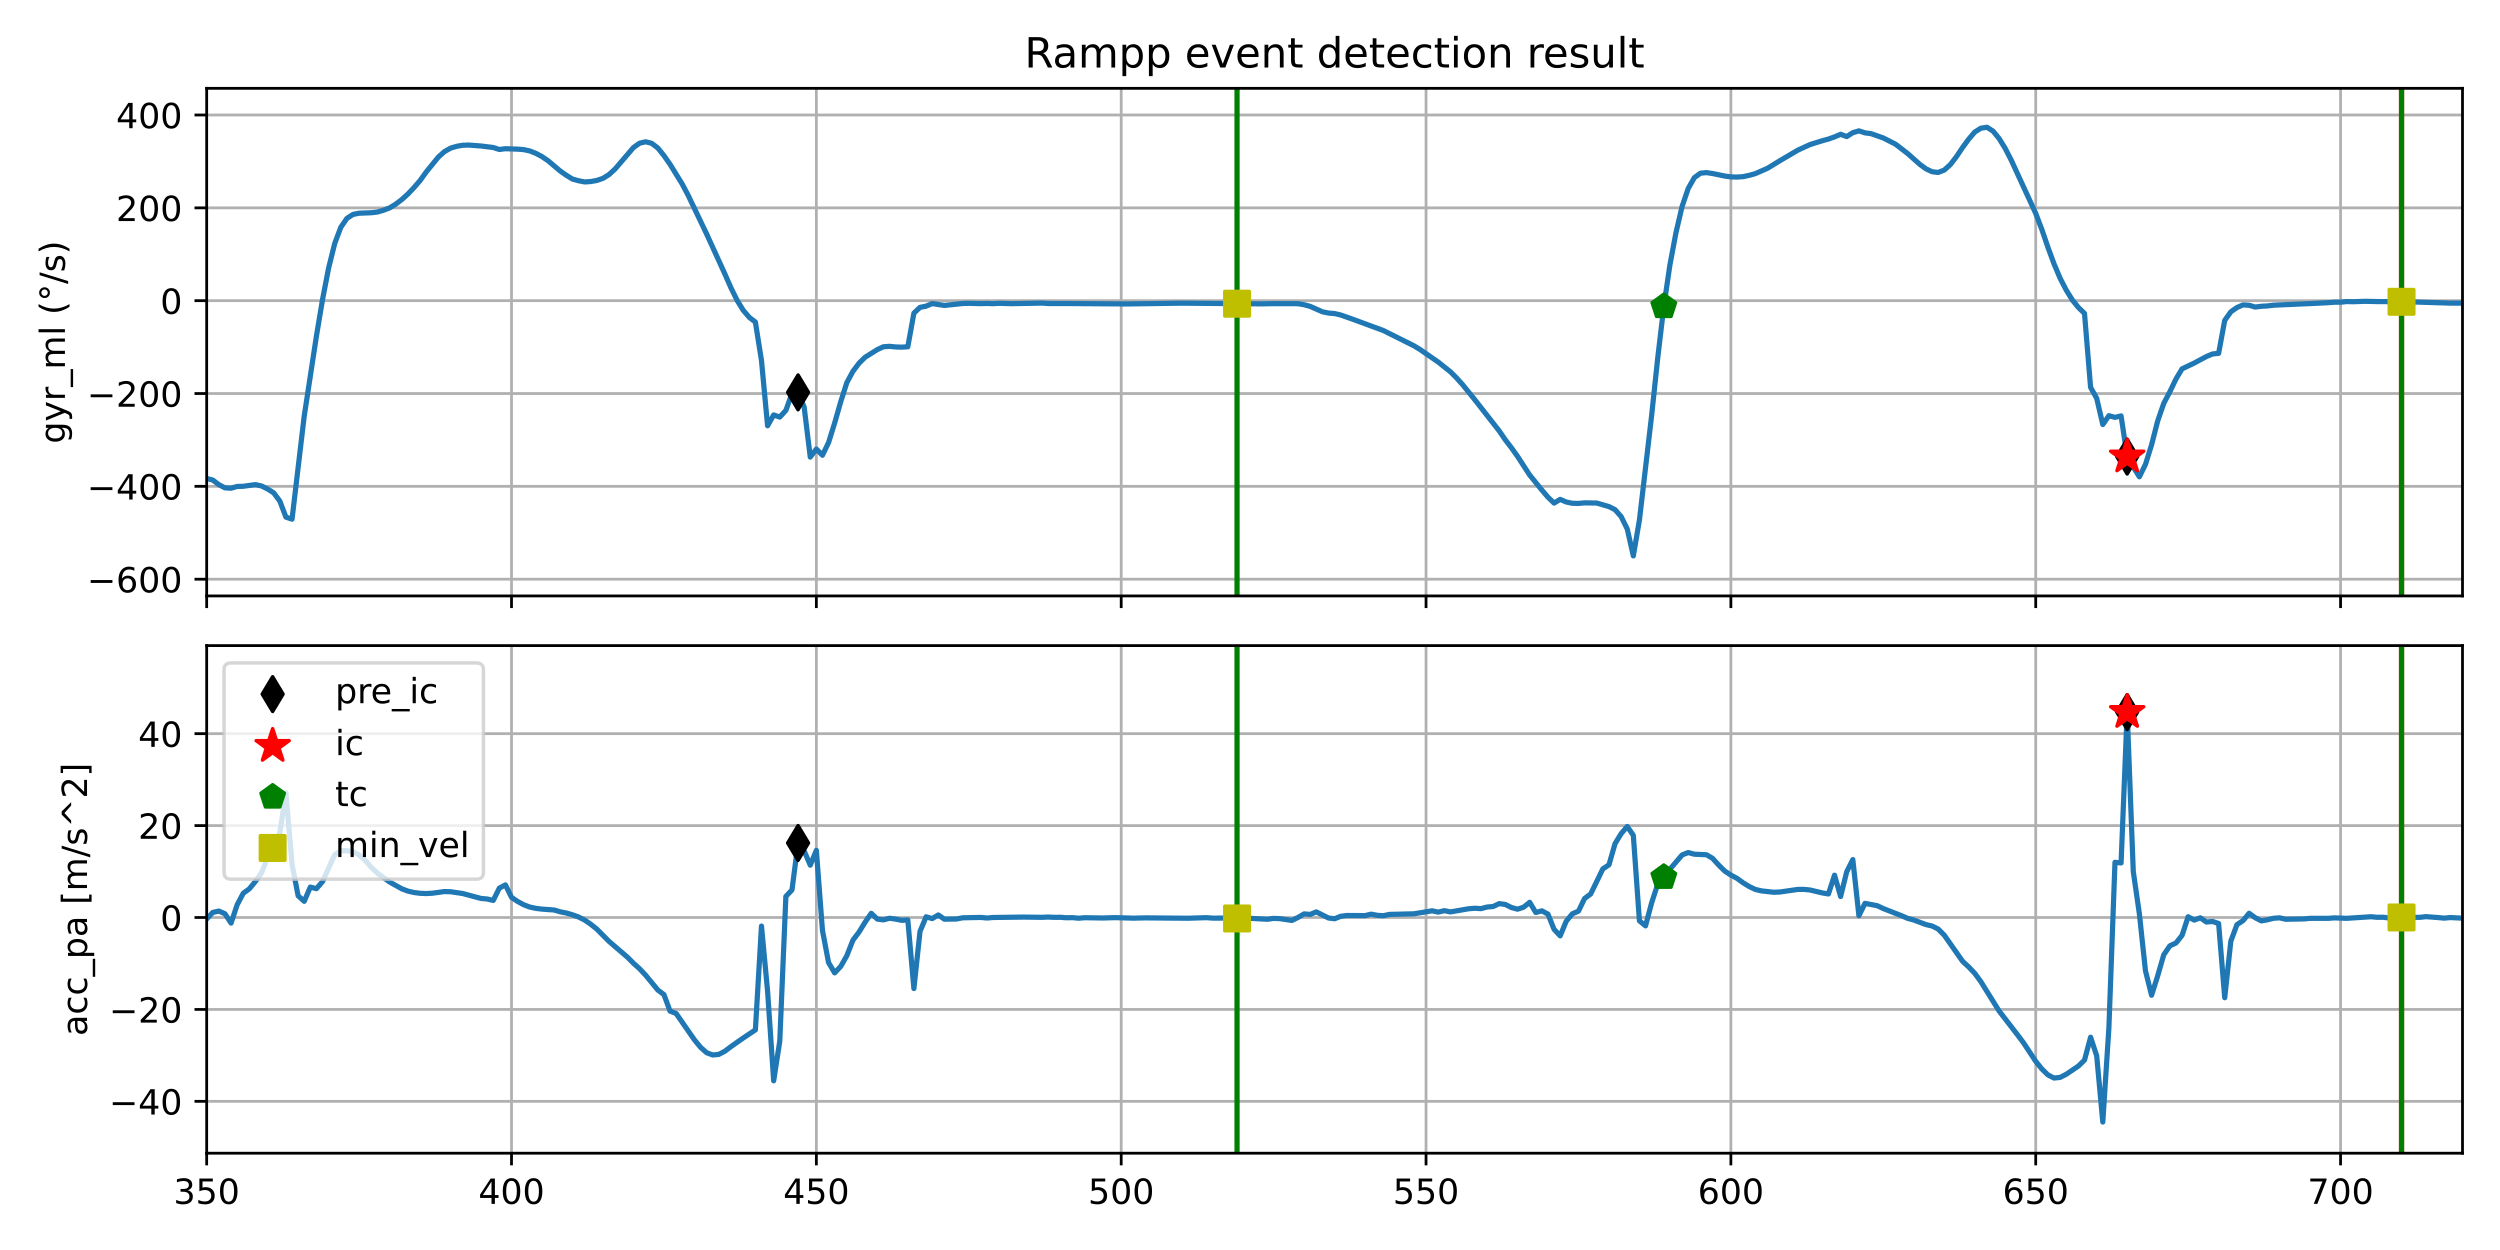 <?xml version="1.0" encoding="utf-8" standalone="no"?>
<!DOCTYPE svg PUBLIC "-//W3C//DTD SVG 1.1//EN"
  "http://www.w3.org/Graphics/SVG/1.1/DTD/svg11.dtd">
<!-- Created with matplotlib (https://matplotlib.org/) -->
<svg height="360pt" version="1.1" viewBox="0 0 720 360" width="720pt" xmlns="http://www.w3.org/2000/svg" xmlns:xlink="http://www.w3.org/1999/xlink">
 <defs>
  <style type="text/css">
*{stroke-linecap:butt;stroke-linejoin:round;}
  </style>
 </defs>
 <g id="figure_1">
  <g id="patch_1">
   <path d="M 0 360 
L 720 360 
L 720 0 
L 0 0 
z
" style="fill:#ffffff;"/>
  </g>
  <g id="axes_1">
   <g id="patch_2">
    <path d="M 59.521 171.63 
L 709.2 171.63 
L 709.2 25.44 
L 59.521 25.44 
z
" style="fill:#ffffff;"/>
   </g>
   <g id="matplotlib.axis_1">
    <g id="xtick_1">
     <g id="line2d_1">
      <path clip-path="url(#pb7e44ab8a5)" d="M 59.521 171.63 
L 59.521 25.44 
" style="fill:none;stroke:#b0b0b0;stroke-linecap:square;stroke-width:0.8;"/>
     </g>
     <g id="line2d_2">
      <defs>
       <path d="M 0 0 
L 0 3.5 
" id="mc1ad220db3" style="stroke:#000000;stroke-width:0.8;"/>
      </defs>
      <g>
       <use style="stroke:#000000;stroke-width:0.8;" x="59.521" xlink:href="#mc1ad220db3" y="171.63"/>
      </g>
     </g>
    </g>
    <g id="xtick_2">
     <g id="line2d_3">
      <path clip-path="url(#pb7e44ab8a5)" d="M 147.316 171.63 
L 147.316 25.44 
" style="fill:none;stroke:#b0b0b0;stroke-linecap:square;stroke-width:0.8;"/>
     </g>
     <g id="line2d_4">
      <g>
       <use style="stroke:#000000;stroke-width:0.8;" x="147.316" xlink:href="#mc1ad220db3" y="171.63"/>
      </g>
     </g>
    </g>
    <g id="xtick_3">
     <g id="line2d_5">
      <path clip-path="url(#pb7e44ab8a5)" d="M 235.11 171.63 
L 235.11 25.44 
" style="fill:none;stroke:#b0b0b0;stroke-linecap:square;stroke-width:0.8;"/>
     </g>
     <g id="line2d_6">
      <g>
       <use style="stroke:#000000;stroke-width:0.8;" x="235.11" xlink:href="#mc1ad220db3" y="171.63"/>
      </g>
     </g>
    </g>
    <g id="xtick_4">
     <g id="line2d_7">
      <path clip-path="url(#pb7e44ab8a5)" d="M 322.905 171.63 
L 322.905 25.44 
" style="fill:none;stroke:#b0b0b0;stroke-linecap:square;stroke-width:0.8;"/>
     </g>
     <g id="line2d_8">
      <g>
       <use style="stroke:#000000;stroke-width:0.8;" x="322.905" xlink:href="#mc1ad220db3" y="171.63"/>
      </g>
     </g>
    </g>
    <g id="xtick_5">
     <g id="line2d_9">
      <path clip-path="url(#pb7e44ab8a5)" d="M 410.699 171.63 
L 410.699 25.44 
" style="fill:none;stroke:#b0b0b0;stroke-linecap:square;stroke-width:0.8;"/>
     </g>
     <g id="line2d_10">
      <g>
       <use style="stroke:#000000;stroke-width:0.8;" x="410.699" xlink:href="#mc1ad220db3" y="171.63"/>
      </g>
     </g>
    </g>
    <g id="xtick_6">
     <g id="line2d_11">
      <path clip-path="url(#pb7e44ab8a5)" d="M 498.493 171.63 
L 498.493 25.44 
" style="fill:none;stroke:#b0b0b0;stroke-linecap:square;stroke-width:0.8;"/>
     </g>
     <g id="line2d_12">
      <g>
       <use style="stroke:#000000;stroke-width:0.8;" x="498.493" xlink:href="#mc1ad220db3" y="171.63"/>
      </g>
     </g>
    </g>
    <g id="xtick_7">
     <g id="line2d_13">
      <path clip-path="url(#pb7e44ab8a5)" d="M 586.288 171.63 
L 586.288 25.44 
" style="fill:none;stroke:#b0b0b0;stroke-linecap:square;stroke-width:0.8;"/>
     </g>
     <g id="line2d_14">
      <g>
       <use style="stroke:#000000;stroke-width:0.8;" x="586.288" xlink:href="#mc1ad220db3" y="171.63"/>
      </g>
     </g>
    </g>
    <g id="xtick_8">
     <g id="line2d_15">
      <path clip-path="url(#pb7e44ab8a5)" d="M 674.082 171.63 
L 674.082 25.44 
" style="fill:none;stroke:#b0b0b0;stroke-linecap:square;stroke-width:0.8;"/>
     </g>
     <g id="line2d_16">
      <g>
       <use style="stroke:#000000;stroke-width:0.8;" x="674.082" xlink:href="#mc1ad220db3" y="171.63"/>
      </g>
     </g>
    </g>
   </g>
   <g id="matplotlib.axis_2">
    <g id="ytick_1">
     <g id="line2d_17">
      <path clip-path="url(#pb7e44ab8a5)" d="M 59.521 166.804 
L 709.2 166.804 
" style="fill:none;stroke:#b0b0b0;stroke-linecap:square;stroke-width:0.8;"/>
     </g>
     <g id="line2d_18">
      <defs>
       <path d="M 0 0 
L -3.5 0 
" id="m7e62f24cf3" style="stroke:#000000;stroke-width:0.8;"/>
      </defs>
      <g>
       <use style="stroke:#000000;stroke-width:0.8;" x="59.521" xlink:href="#m7e62f24cf3" y="166.804"/>
      </g>
     </g>
     <g id="text_1">
      <!-- −600 -->
      <defs>
       <path d="M 10.594 35.5 
L 73.188 35.5 
L 73.188 27.203 
L 10.594 27.203 
z
" id="DejaVuSans-8722"/>
       <path d="M 33.016 40.375 
Q 26.375 40.375 22.484 35.828 
Q 18.609 31.297 18.609 23.391 
Q 18.609 15.531 22.484 10.953 
Q 26.375 6.391 33.016 6.391 
Q 39.656 6.391 43.531 10.953 
Q 47.406 15.531 47.406 23.391 
Q 47.406 31.297 43.531 35.828 
Q 39.656 40.375 33.016 40.375 
z
M 52.594 71.297 
L 52.594 62.312 
Q 48.875 64.062 45.094 64.984 
Q 41.312 65.922 37.594 65.922 
Q 27.828 65.922 22.672 59.328 
Q 17.531 52.734 16.797 39.406 
Q 19.672 43.656 24.016 45.922 
Q 28.375 48.188 33.594 48.188 
Q 44.578 48.188 50.953 41.516 
Q 57.328 34.859 57.328 23.391 
Q 57.328 12.156 50.688 5.359 
Q 44.047 -1.422 33.016 -1.422 
Q 20.359 -1.422 13.672 8.266 
Q 6.984 17.969 6.984 36.375 
Q 6.984 53.656 15.188 63.938 
Q 23.391 74.219 37.203 74.219 
Q 40.922 74.219 44.703 73.484 
Q 48.484 72.75 52.594 71.297 
z
" id="DejaVuSans-54"/>
       <path d="M 31.781 66.406 
Q 24.172 66.406 20.328 58.906 
Q 16.5 51.422 16.5 36.375 
Q 16.5 21.391 20.328 13.891 
Q 24.172 6.391 31.781 6.391 
Q 39.453 6.391 43.281 13.891 
Q 47.125 21.391 47.125 36.375 
Q 47.125 51.422 43.281 58.906 
Q 39.453 66.406 31.781 66.406 
z
M 31.781 74.219 
Q 44.047 74.219 50.516 64.516 
Q 56.984 54.828 56.984 36.375 
Q 56.984 17.969 50.516 8.266 
Q 44.047 -1.422 31.781 -1.422 
Q 19.531 -1.422 13.062 8.266 
Q 6.594 17.969 6.594 36.375 
Q 6.594 54.828 13.062 64.516 
Q 19.531 74.219 31.781 74.219 
z
" id="DejaVuSans-48"/>
      </defs>
      <g transform="translate(25.054 170.603)scale(0.1 -0.1)">
       <use xlink:href="#DejaVuSans-8722"/>
       <use x="83.789" xlink:href="#DejaVuSans-54"/>
       <use x="147.412" xlink:href="#DejaVuSans-48"/>
       <use x="211.035" xlink:href="#DejaVuSans-48"/>
      </g>
     </g>
    </g>
    <g id="ytick_2">
     <g id="line2d_19">
      <path clip-path="url(#pb7e44ab8a5)" d="M 59.521 140.068 
L 709.2 140.068 
" style="fill:none;stroke:#b0b0b0;stroke-linecap:square;stroke-width:0.8;"/>
     </g>
     <g id="line2d_20">
      <g>
       <use style="stroke:#000000;stroke-width:0.8;" x="59.521" xlink:href="#m7e62f24cf3" y="140.068"/>
      </g>
     </g>
     <g id="text_2">
      <!-- −400 -->
      <defs>
       <path d="M 37.797 64.312 
L 12.891 25.391 
L 37.797 25.391 
z
M 35.203 72.906 
L 47.609 72.906 
L 47.609 25.391 
L 58.016 25.391 
L 58.016 17.188 
L 47.609 17.188 
L 47.609 0 
L 37.797 0 
L 37.797 17.188 
L 4.891 17.188 
L 4.891 26.703 
z
" id="DejaVuSans-52"/>
      </defs>
      <g transform="translate(25.054 143.867)scale(0.1 -0.1)">
       <use xlink:href="#DejaVuSans-8722"/>
       <use x="83.789" xlink:href="#DejaVuSans-52"/>
       <use x="147.412" xlink:href="#DejaVuSans-48"/>
       <use x="211.035" xlink:href="#DejaVuSans-48"/>
      </g>
     </g>
    </g>
    <g id="ytick_3">
     <g id="line2d_21">
      <path clip-path="url(#pb7e44ab8a5)" d="M 59.521 113.332 
L 709.2 113.332 
" style="fill:none;stroke:#b0b0b0;stroke-linecap:square;stroke-width:0.8;"/>
     </g>
     <g id="line2d_22">
      <g>
       <use style="stroke:#000000;stroke-width:0.8;" x="59.521" xlink:href="#m7e62f24cf3" y="113.332"/>
      </g>
     </g>
     <g id="text_3">
      <!-- −200 -->
      <defs>
       <path d="M 19.188 8.297 
L 53.609 8.297 
L 53.609 0 
L 7.328 0 
L 7.328 8.297 
Q 12.938 14.109 22.625 23.891 
Q 32.328 33.688 34.812 36.531 
Q 39.547 41.844 41.422 45.531 
Q 43.312 49.219 43.312 52.781 
Q 43.312 58.594 39.234 62.25 
Q 35.156 65.922 28.609 65.922 
Q 23.969 65.922 18.812 64.312 
Q 13.672 62.703 7.812 59.422 
L 7.812 69.391 
Q 13.766 71.781 18.938 73 
Q 24.125 74.219 28.422 74.219 
Q 39.75 74.219 46.484 68.547 
Q 53.219 62.891 53.219 53.422 
Q 53.219 48.922 51.531 44.891 
Q 49.859 40.875 45.406 35.406 
Q 44.188 33.984 37.641 27.219 
Q 31.109 20.453 19.188 8.297 
z
" id="DejaVuSans-50"/>
      </defs>
      <g transform="translate(25.054 117.131)scale(0.1 -0.1)">
       <use xlink:href="#DejaVuSans-8722"/>
       <use x="83.789" xlink:href="#DejaVuSans-50"/>
       <use x="147.412" xlink:href="#DejaVuSans-48"/>
       <use x="211.035" xlink:href="#DejaVuSans-48"/>
      </g>
     </g>
    </g>
    <g id="ytick_4">
     <g id="line2d_23">
      <path clip-path="url(#pb7e44ab8a5)" d="M 59.521 86.596 
L 709.2 86.596 
" style="fill:none;stroke:#b0b0b0;stroke-linecap:square;stroke-width:0.8;"/>
     </g>
     <g id="line2d_24">
      <g>
       <use style="stroke:#000000;stroke-width:0.8;" x="59.521" xlink:href="#m7e62f24cf3" y="86.596"/>
      </g>
     </g>
     <g id="text_4">
      <!-- 0 -->
      <g transform="translate(46.159 90.395)scale(0.1 -0.1)">
       <use xlink:href="#DejaVuSans-48"/>
      </g>
     </g>
    </g>
    <g id="ytick_5">
     <g id="line2d_25">
      <path clip-path="url(#pb7e44ab8a5)" d="M 59.521 59.86 
L 709.2 59.86 
" style="fill:none;stroke:#b0b0b0;stroke-linecap:square;stroke-width:0.8;"/>
     </g>
     <g id="line2d_26">
      <g>
       <use style="stroke:#000000;stroke-width:0.8;" x="59.521" xlink:href="#m7e62f24cf3" y="59.86"/>
      </g>
     </g>
     <g id="text_5">
      <!-- 200 -->
      <g transform="translate(33.434 63.659)scale(0.1 -0.1)">
       <use xlink:href="#DejaVuSans-50"/>
       <use x="63.623" xlink:href="#DejaVuSans-48"/>
       <use x="127.246" xlink:href="#DejaVuSans-48"/>
      </g>
     </g>
    </g>
    <g id="ytick_6">
     <g id="line2d_27">
      <path clip-path="url(#pb7e44ab8a5)" d="M 59.521 33.124 
L 709.2 33.124 
" style="fill:none;stroke:#b0b0b0;stroke-linecap:square;stroke-width:0.8;"/>
     </g>
     <g id="line2d_28">
      <g>
       <use style="stroke:#000000;stroke-width:0.8;" x="59.521" xlink:href="#m7e62f24cf3" y="33.124"/>
      </g>
     </g>
     <g id="text_6">
      <!-- 400 -->
      <g transform="translate(33.434 36.923)scale(0.1 -0.1)">
       <use xlink:href="#DejaVuSans-52"/>
       <use x="63.623" xlink:href="#DejaVuSans-48"/>
       <use x="127.246" xlink:href="#DejaVuSans-48"/>
      </g>
     </g>
    </g>
    <g id="text_7">
     <!-- gyr_ml (°/s) -->
     <defs>
      <path d="M 45.406 27.984 
Q 45.406 37.75 41.375 43.109 
Q 37.359 48.484 30.078 48.484 
Q 22.859 48.484 18.828 43.109 
Q 14.797 37.75 14.797 27.984 
Q 14.797 18.266 18.828 12.891 
Q 22.859 7.516 30.078 7.516 
Q 37.359 7.516 41.375 12.891 
Q 45.406 18.266 45.406 27.984 
z
M 54.391 6.781 
Q 54.391 -7.172 48.188 -13.984 
Q 42 -20.797 29.203 -20.797 
Q 24.469 -20.797 20.266 -20.094 
Q 16.062 -19.391 12.109 -17.922 
L 12.109 -9.188 
Q 16.062 -11.328 19.922 -12.344 
Q 23.781 -13.375 27.781 -13.375 
Q 36.625 -13.375 41.016 -8.766 
Q 45.406 -4.156 45.406 5.172 
L 45.406 9.625 
Q 42.625 4.781 38.281 2.391 
Q 33.938 0 27.875 0 
Q 17.828 0 11.672 7.656 
Q 5.516 15.328 5.516 27.984 
Q 5.516 40.672 11.672 48.328 
Q 17.828 56 27.875 56 
Q 33.938 56 38.281 53.609 
Q 42.625 51.219 45.406 46.391 
L 45.406 54.688 
L 54.391 54.688 
z
" id="DejaVuSans-103"/>
      <path d="M 32.172 -5.078 
Q 28.375 -14.844 24.75 -17.812 
Q 21.141 -20.797 15.094 -20.797 
L 7.906 -20.797 
L 7.906 -13.281 
L 13.188 -13.281 
Q 16.891 -13.281 18.938 -11.516 
Q 21 -9.766 23.484 -3.219 
L 25.094 0.875 
L 2.984 54.688 
L 12.5 54.688 
L 29.594 11.922 
L 46.688 54.688 
L 56.203 54.688 
z
" id="DejaVuSans-121"/>
      <path d="M 41.109 46.297 
Q 39.594 47.172 37.812 47.578 
Q 36.031 48 33.891 48 
Q 26.266 48 22.188 43.047 
Q 18.109 38.094 18.109 28.812 
L 18.109 0 
L 9.078 0 
L 9.078 54.688 
L 18.109 54.688 
L 18.109 46.188 
Q 20.953 51.172 25.484 53.578 
Q 30.031 56 36.531 56 
Q 37.453 56 38.578 55.875 
Q 39.703 55.766 41.062 55.516 
z
" id="DejaVuSans-114"/>
      <path d="M 50.984 -16.609 
L 50.984 -23.578 
L -0.984 -23.578 
L -0.984 -16.609 
z
" id="DejaVuSans-95"/>
      <path d="M 52 44.188 
Q 55.375 50.25 60.062 53.125 
Q 64.75 56 71.094 56 
Q 79.641 56 84.281 50.016 
Q 88.922 44.047 88.922 33.016 
L 88.922 0 
L 79.891 0 
L 79.891 32.719 
Q 79.891 40.578 77.094 44.375 
Q 74.312 48.188 68.609 48.188 
Q 61.625 48.188 57.562 43.547 
Q 53.516 38.922 53.516 30.906 
L 53.516 0 
L 44.484 0 
L 44.484 32.719 
Q 44.484 40.625 41.703 44.406 
Q 38.922 48.188 33.109 48.188 
Q 26.219 48.188 22.156 43.531 
Q 18.109 38.875 18.109 30.906 
L 18.109 0 
L 9.078 0 
L 9.078 54.688 
L 18.109 54.688 
L 18.109 46.188 
Q 21.188 51.219 25.484 53.609 
Q 29.781 56 35.688 56 
Q 41.656 56 45.828 52.969 
Q 50 49.953 52 44.188 
z
" id="DejaVuSans-109"/>
      <path d="M 9.422 75.984 
L 18.406 75.984 
L 18.406 0 
L 9.422 0 
z
" id="DejaVuSans-108"/>
      <path id="DejaVuSans-32"/>
      <path d="M 31 75.875 
Q 24.469 64.656 21.281 53.656 
Q 18.109 42.672 18.109 31.391 
Q 18.109 20.125 21.312 9.062 
Q 24.516 -2 31 -13.188 
L 23.188 -13.188 
Q 15.875 -1.703 12.234 9.375 
Q 8.594 20.453 8.594 31.391 
Q 8.594 42.281 12.203 53.312 
Q 15.828 64.359 23.188 75.875 
z
" id="DejaVuSans-40"/>
      <path d="M 25 67.922 
Q 21.094 67.922 18.406 65.203 
Q 15.719 62.5 15.719 58.594 
Q 15.719 54.734 18.406 52.078 
Q 21.094 49.422 25 49.422 
Q 28.906 49.422 31.594 52.078 
Q 34.281 54.734 34.281 58.594 
Q 34.281 62.453 31.562 65.188 
Q 28.859 67.922 25 67.922 
z
M 25 74.219 
Q 28.125 74.219 31 73.016 
Q 33.891 71.828 35.984 69.578 
Q 38.234 67.391 39.359 64.594 
Q 40.484 61.812 40.484 58.594 
Q 40.484 52.156 35.969 47.688 
Q 31.453 43.219 24.906 43.219 
Q 18.312 43.219 13.906 47.609 
Q 9.516 52 9.516 58.594 
Q 9.516 65.141 14 69.672 
Q 18.5 74.219 25 74.219 
z
" id="DejaVuSans-176"/>
      <path d="M 25.391 72.906 
L 33.688 72.906 
L 8.297 -9.281 
L 0 -9.281 
z
" id="DejaVuSans-47"/>
      <path d="M 44.281 53.078 
L 44.281 44.578 
Q 40.484 46.531 36.375 47.5 
Q 32.281 48.484 27.875 48.484 
Q 21.188 48.484 17.844 46.438 
Q 14.5 44.391 14.5 40.281 
Q 14.5 37.156 16.891 35.375 
Q 19.281 33.594 26.516 31.984 
L 29.594 31.297 
Q 39.156 29.25 43.188 25.516 
Q 47.219 21.781 47.219 15.094 
Q 47.219 7.469 41.188 3.016 
Q 35.156 -1.422 24.609 -1.422 
Q 20.219 -1.422 15.453 -0.562 
Q 10.688 0.297 5.422 2 
L 5.422 11.281 
Q 10.406 8.688 15.234 7.391 
Q 20.062 6.109 24.812 6.109 
Q 31.156 6.109 34.562 8.281 
Q 37.984 10.453 37.984 14.406 
Q 37.984 18.062 35.516 20.016 
Q 33.062 21.969 24.703 23.781 
L 21.578 24.516 
Q 13.234 26.266 9.516 29.906 
Q 5.812 33.547 5.812 39.891 
Q 5.812 47.609 11.281 51.797 
Q 16.75 56 26.812 56 
Q 31.781 56 36.172 55.266 
Q 40.578 54.547 44.281 53.078 
z
" id="DejaVuSans-115"/>
      <path d="M 8.016 75.875 
L 15.828 75.875 
Q 23.141 64.359 26.781 53.312 
Q 30.422 42.281 30.422 31.391 
Q 30.422 20.453 26.781 9.375 
Q 23.141 -1.703 15.828 -13.188 
L 8.016 -13.188 
Q 14.5 -2 17.703 9.062 
Q 20.906 20.125 20.906 31.391 
Q 20.906 42.672 17.703 53.656 
Q 14.5 64.656 8.016 75.875 
z
" id="DejaVuSans-41"/>
     </defs>
     <g transform="translate(18.696 127.763)rotate(-90)scale(0.1 -0.1)">
      <use xlink:href="#DejaVuSans-103"/>
      <use x="63.477" xlink:href="#DejaVuSans-121"/>
      <use x="122.656" xlink:href="#DejaVuSans-114"/>
      <use x="163.77" xlink:href="#DejaVuSans-95"/>
      <use x="213.77" xlink:href="#DejaVuSans-109"/>
      <use x="311.182" xlink:href="#DejaVuSans-108"/>
      <use x="338.965" xlink:href="#DejaVuSans-32"/>
      <use x="370.752" xlink:href="#DejaVuSans-40"/>
      <use x="409.766" xlink:href="#DejaVuSans-176"/>
      <use x="459.766" xlink:href="#DejaVuSans-47"/>
      <use x="493.457" xlink:href="#DejaVuSans-115"/>
      <use x="545.557" xlink:href="#DejaVuSans-41"/>
     </g>
    </g>
   </g>
   <g id="line2d_29">
    <path clip-path="url(#pb7e44ab8a5)" d="M 57.765 137.042 
L 59.521 137.798 
L 61.277 138.25 
L 63.033 139.586 
L 64.789 140.505 
L 66.545 140.607 
L 68.301 140.101 
L 70.057 140.048 
L 73.568 139.569 
L 75.324 139.966 
L 77.08 140.83 
L 78.836 141.954 
L 80.592 144.317 
L 82.348 148.935 
L 84.104 149.52 
L 87.615 119.83 
L 91.127 96.821 
L 92.883 86.283 
L 94.639 77.2 
L 96.395 70.137 
L 98.151 65.463 
L 99.907 62.891 
L 101.663 61.754 
L 103.418 61.406 
L 106.93 61.268 
L 108.686 61.068 
L 110.442 60.552 
L 112.198 59.882 
L 113.954 58.808 
L 115.71 57.474 
L 117.466 55.887 
L 119.221 54.038 
L 120.977 51.995 
L 122.733 49.557 
L 126.245 45.227 
L 128.001 43.668 
L 129.757 42.669 
L 131.513 42.14 
L 133.269 41.831 
L 135.024 41.779 
L 138.536 42.046 
L 142.048 42.482 
L 143.804 43.049 
L 145.56 42.828 
L 149.072 42.954 
L 150.827 43.093 
L 152.583 43.475 
L 154.339 44.164 
L 156.095 45.104 
L 157.851 46.299 
L 161.363 49.267 
L 163.119 50.496 
L 164.875 51.569 
L 166.63 52.057 
L 168.386 52.397 
L 170.142 52.283 
L 171.898 51.97 
L 173.654 51.361 
L 175.41 50.265 
L 177.166 48.647 
L 182.433 42.493 
L 184.189 41.241 
L 185.945 40.831 
L 187.701 41.281 
L 189.457 42.632 
L 191.213 44.801 
L 192.969 47.32 
L 196.481 53.013 
L 198.236 56.349 
L 203.504 67.377 
L 208.772 78.927 
L 210.528 82.929 
L 212.284 86.485 
L 214.039 89.354 
L 215.795 91.404 
L 217.551 92.758 
L 219.307 103.845 
L 221.063 122.62 
L 222.819 119.496 
L 224.575 120.123 
L 226.331 118.195 
L 228.087 113.29 
L 229.842 113.001 
L 231.598 117.233 
L 233.354 131.636 
L 235.11 129.328 
L 236.866 131.109 
L 238.622 127.458 
L 240.378 121.841 
L 242.134 115.685 
L 243.89 110.186 
L 245.645 106.936 
L 247.401 104.604 
L 249.157 102.881 
L 252.669 100.685 
L 254.425 99.871 
L 256.181 99.743 
L 257.937 99.921 
L 259.693 99.978 
L 261.448 99.88 
L 263.204 90.179 
L 264.96 88.521 
L 266.716 88.169 
L 268.472 87.433 
L 271.984 87.967 
L 277.251 87.407 
L 279.007 87.359 
L 282.519 87.443 
L 284.275 87.395 
L 286.031 87.46 
L 287.787 87.351 
L 291.299 87.46 
L 300.078 87.291 
L 301.834 87.408 
L 307.102 87.414 
L 324.66 87.536 
L 340.463 87.311 
L 363.29 87.516 
L 366.802 87.445 
L 373.825 87.466 
L 375.581 87.761 
L 377.337 88.242 
L 380.849 89.793 
L 382.605 90.16 
L 384.361 90.306 
L 386.117 90.716 
L 389.628 91.953 
L 398.408 95.195 
L 407.187 99.576 
L 408.943 100.64 
L 414.211 104.275 
L 417.723 107.078 
L 419.478 108.829 
L 421.234 110.785 
L 424.746 115.125 
L 431.77 124.096 
L 433.526 126.67 
L 435.281 128.949 
L 437.037 131.414 
L 440.549 136.812 
L 444.061 141.141 
L 445.817 143.201 
L 447.573 144.887 
L 449.329 143.822 
L 451.084 144.579 
L 452.84 144.947 
L 454.596 144.986 
L 456.352 144.824 
L 459.864 144.874 
L 463.376 145.897 
L 465.131 146.786 
L 466.887 148.778 
L 468.643 152.34 
L 470.399 160.092 
L 472.155 149.767 
L 475.667 119.691 
L 477.423 103.121 
L 479.179 88.268 
L 480.934 76.292 
L 482.69 66.957 
L 484.446 59.456 
L 486.202 54.287 
L 487.958 51.179 
L 489.714 49.882 
L 491.47 49.711 
L 493.226 49.977 
L 496.737 50.704 
L 498.493 50.946 
L 500.249 50.993 
L 502.005 50.878 
L 503.761 50.503 
L 505.517 50.012 
L 509.029 48.475 
L 512.54 46.324 
L 517.808 43.229 
L 521.32 41.619 
L 524.832 40.531 
L 526.588 40.05 
L 528.343 39.429 
L 530.099 38.674 
L 531.855 39.332 
L 533.611 38.215 
L 535.367 37.69 
L 537.123 38.26 
L 538.879 38.498 
L 542.391 39.737 
L 545.902 41.52 
L 549.414 44.228 
L 552.926 47.349 
L 554.682 48.627 
L 556.438 49.462 
L 558.194 49.664 
L 559.949 48.98 
L 561.705 47.395 
L 563.461 45.109 
L 565.217 42.481 
L 566.973 40.091 
L 568.729 38.035 
L 570.485 36.915 
L 572.241 36.652 
L 573.997 37.757 
L 575.752 39.909 
L 577.508 42.766 
L 579.264 46.185 
L 586.288 61.458 
L 588.044 66.074 
L 589.8 71.215 
L 591.555 75.985 
L 593.311 80.143 
L 595.067 83.529 
L 596.823 86.379 
L 598.579 88.557 
L 600.335 90.254 
L 602.091 111.576 
L 603.847 114.703 
L 605.603 122.259 
L 607.358 119.722 
L 609.114 120.204 
L 610.87 119.785 
L 612.626 131.501 
L 614.382 134.524 
L 616.138 137.315 
L 617.894 133.748 
L 619.65 128.13 
L 621.406 121.256 
L 623.161 116.173 
L 624.917 112.832 
L 626.673 109.155 
L 628.429 106.231 
L 631.941 104.557 
L 635.453 102.678 
L 637.209 101.942 
L 638.964 101.762 
L 640.72 92.272 
L 642.476 89.802 
L 644.232 88.572 
L 645.988 87.808 
L 647.744 87.921 
L 649.5 88.434 
L 651.256 88.205 
L 653.012 88.115 
L 654.767 87.895 
L 661.791 87.584 
L 665.303 87.433 
L 670.57 87.17 
L 672.326 87.038 
L 674.082 87.037 
L 675.838 86.849 
L 677.594 86.895 
L 681.106 86.778 
L 684.618 86.85 
L 693.397 86.913 
L 705.688 87.3 
L 710.956 87.3 
L 710.956 87.3 
" style="fill:none;stroke:#1f77b4;stroke-linecap:square;stroke-width:1.5;"/>
   </g>
   <g id="line2d_30">
    <path clip-path="url(#pb7e44ab8a5)" d="M 356.266 171.63 
L 356.266 25.44 
" style="fill:none;stroke:#008000;stroke-linecap:square;stroke-width:1.5;"/>
   </g>
   <g id="line2d_31">
    <path clip-path="url(#pb7e44ab8a5)" d="M 691.641 171.63 
L 691.641 25.44 
" style="fill:none;stroke:#ff0000;stroke-linecap:square;stroke-width:1.5;"/>
   </g>
   <g id="line2d_32">
    <path clip-path="url(#pb7e44ab8a5)" d="M 691.641 171.63 
L 691.641 25.44 
" style="fill:none;stroke:#008000;stroke-linecap:square;stroke-width:1.5;"/>
   </g>
   <g id="line2d_33">
    <path clip-path="url(#pb7e44ab8a5)" style="fill:none;stroke:#ff0000;stroke-linecap:square;stroke-width:1.5;"/>
   </g>
   <g id="line2d_34">
    <path clip-path="url(#pb7e44ab8a5)" style="fill:none;stroke:#008000;stroke-linecap:square;stroke-width:1.5;"/>
   </g>
   <g id="line2d_35">
    <path clip-path="url(#pb7e44ab8a5)" style="fill:none;stroke:#ff0000;stroke-linecap:square;stroke-width:1.5;"/>
   </g>
   <g id="line2d_36">
    <path clip-path="url(#pb7e44ab8a5)" style="fill:none;stroke:#008000;stroke-linecap:square;stroke-width:1.5;"/>
   </g>
   <g id="line2d_37">
    <path clip-path="url(#pb7e44ab8a5)" style="fill:none;stroke:#ff0000;stroke-linecap:square;stroke-width:1.5;"/>
   </g>
   <g id="line2d_38">
    <path clip-path="url(#pb7e44ab8a5)" style="fill:none;stroke:#008000;stroke-linecap:square;stroke-width:1.5;"/>
   </g>
   <g id="line2d_39">
    <path clip-path="url(#pb7e44ab8a5)" style="fill:none;stroke:#ff0000;stroke-linecap:square;stroke-width:1.5;"/>
   </g>
   <g id="line2d_40">
    <path clip-path="url(#pb7e44ab8a5)" style="fill:none;stroke:#008000;stroke-linecap:square;stroke-width:1.5;"/>
   </g>
   <g id="line2d_41">
    <path clip-path="url(#pb7e44ab8a5)" style="fill:none;stroke:#ff0000;stroke-linecap:square;stroke-width:1.5;"/>
   </g>
   <g id="line2d_42">
    <path clip-path="url(#pb7e44ab8a5)" style="fill:none;stroke:#008000;stroke-linecap:square;stroke-width:1.5;"/>
   </g>
   <g id="line2d_43">
    <path clip-path="url(#pb7e44ab8a5)" style="fill:none;stroke:#ff0000;stroke-linecap:square;stroke-width:1.5;"/>
   </g>
   <g id="line2d_44">
    <path clip-path="url(#pb7e44ab8a5)" style="fill:none;stroke:#008000;stroke-linecap:square;stroke-width:1.5;"/>
   </g>
   <g id="line2d_45">
    <path clip-path="url(#pb7e44ab8a5)" style="fill:none;stroke:#ff0000;stroke-linecap:square;stroke-width:1.5;"/>
   </g>
   <g id="line2d_46">
    <path clip-path="url(#pb7e44ab8a5)" style="fill:none;stroke:#008000;stroke-linecap:square;stroke-width:1.5;"/>
   </g>
   <g id="line2d_47">
    <path clip-path="url(#pb7e44ab8a5)" style="fill:none;stroke:#ff0000;stroke-linecap:square;stroke-width:1.5;"/>
   </g>
   <g id="line2d_48">
    <path clip-path="url(#pb7e44ab8a5)" style="fill:none;stroke:#008000;stroke-linecap:square;stroke-width:1.5;"/>
   </g>
   <g id="line2d_49">
    <path clip-path="url(#pb7e44ab8a5)" style="fill:none;stroke:#ff0000;stroke-linecap:square;stroke-width:1.5;"/>
   </g>
   <g id="line2d_50">
    <path clip-path="url(#pb7e44ab8a5)" style="fill:none;stroke:#008000;stroke-linecap:square;stroke-width:1.5;"/>
   </g>
   <g id="line2d_51">
    <path clip-path="url(#pb7e44ab8a5)" style="fill:none;stroke:#ff0000;stroke-linecap:square;stroke-width:1.5;"/>
   </g>
   <g id="line2d_52">
    <path clip-path="url(#pb7e44ab8a5)" style="fill:none;stroke:#008000;stroke-linecap:square;stroke-width:1.5;"/>
   </g>
   <g id="line2d_53">
    <path clip-path="url(#pb7e44ab8a5)" style="fill:none;stroke:#ff0000;stroke-linecap:square;stroke-width:1.5;"/>
   </g>
   <g id="line2d_54">
    <path clip-path="url(#pb7e44ab8a5)" style="fill:none;stroke:#008000;stroke-linecap:square;stroke-width:1.5;"/>
   </g>
   <g id="line2d_55">
    <path clip-path="url(#pb7e44ab8a5)" style="fill:none;stroke:#ff0000;stroke-linecap:square;stroke-width:1.5;"/>
   </g>
   <g id="line2d_56">
    <path clip-path="url(#pb7e44ab8a5)" style="fill:none;stroke:#008000;stroke-linecap:square;stroke-width:1.5;"/>
   </g>
   <g id="line2d_57">
    <path clip-path="url(#pb7e44ab8a5)" style="fill:none;stroke:#ff0000;stroke-linecap:square;stroke-width:1.5;"/>
   </g>
   <g id="line2d_58">
    <path clip-path="url(#pb7e44ab8a5)" style="fill:none;stroke:#008000;stroke-linecap:square;stroke-width:1.5;"/>
   </g>
   <g id="line2d_59">
    <path clip-path="url(#pb7e44ab8a5)" style="fill:none;stroke:#ff0000;stroke-linecap:square;stroke-width:1.5;"/>
   </g>
   <g id="line2d_60">
    <path clip-path="url(#pb7e44ab8a5)" style="fill:none;stroke:#008000;stroke-linecap:square;stroke-width:1.5;"/>
   </g>
   <g id="line2d_61">
    <path clip-path="url(#pb7e44ab8a5)" style="fill:none;stroke:#ff0000;stroke-linecap:square;stroke-width:1.5;"/>
   </g>
   <g id="line2d_62">
    <path clip-path="url(#pb7e44ab8a5)" style="fill:none;stroke:#008000;stroke-linecap:square;stroke-width:1.5;"/>
   </g>
   <g id="line2d_63">
    <path clip-path="url(#pb7e44ab8a5)" style="fill:none;stroke:#ff0000;stroke-linecap:square;stroke-width:1.5;"/>
   </g>
   <g id="line2d_64">
    <path clip-path="url(#pb7e44ab8a5)" style="fill:none;stroke:#008000;stroke-linecap:square;stroke-width:1.5;"/>
   </g>
   <g id="line2d_65">
    <path clip-path="url(#pb7e44ab8a5)" style="fill:none;stroke:#ff0000;stroke-linecap:square;stroke-width:1.5;"/>
   </g>
   <g id="line2d_66">
    <path clip-path="url(#pb7e44ab8a5)" style="fill:none;stroke:#008000;stroke-linecap:square;stroke-width:1.5;"/>
   </g>
   <g id="line2d_67">
    <path clip-path="url(#pb7e44ab8a5)" style="fill:none;stroke:#ff0000;stroke-linecap:square;stroke-width:1.5;"/>
   </g>
   <g id="line2d_68">
    <path clip-path="url(#pb7e44ab8a5)" style="fill:none;stroke:#008000;stroke-linecap:square;stroke-width:1.5;"/>
   </g>
   <g id="line2d_69">
    <path clip-path="url(#pb7e44ab8a5)" style="fill:none;stroke:#ff0000;stroke-linecap:square;stroke-width:1.5;"/>
   </g>
   <g id="line2d_70">
    <path clip-path="url(#pb7e44ab8a5)" style="fill:none;stroke:#008000;stroke-linecap:square;stroke-width:1.5;"/>
   </g>
   <g id="line2d_71">
    <path clip-path="url(#pb7e44ab8a5)" style="fill:none;stroke:#ff0000;stroke-linecap:square;stroke-width:1.5;"/>
   </g>
   <g id="line2d_72">
    <path clip-path="url(#pb7e44ab8a5)" style="fill:none;stroke:#008000;stroke-linecap:square;stroke-width:1.5;"/>
   </g>
   <g id="line2d_73">
    <path clip-path="url(#pb7e44ab8a5)" style="fill:none;stroke:#ff0000;stroke-linecap:square;stroke-width:1.5;"/>
   </g>
   <g id="line2d_74">
    <path clip-path="url(#pb7e44ab8a5)" style="fill:none;stroke:#008000;stroke-linecap:square;stroke-width:1.5;"/>
   </g>
   <g id="line2d_75">
    <path clip-path="url(#pb7e44ab8a5)" style="fill:none;stroke:#ff0000;stroke-linecap:square;stroke-width:1.5;"/>
   </g>
   <g id="line2d_76">
    <path clip-path="url(#pb7e44ab8a5)" style="fill:none;stroke:#008000;stroke-linecap:square;stroke-width:1.5;"/>
   </g>
   <g id="line2d_77">
    <path clip-path="url(#pb7e44ab8a5)" style="fill:none;stroke:#ff0000;stroke-linecap:square;stroke-width:1.5;"/>
   </g>
   <g id="line2d_78">
    <path clip-path="url(#pb7e44ab8a5)" style="fill:none;stroke:#008000;stroke-linecap:square;stroke-width:1.5;"/>
   </g>
   <g id="line2d_79">
    <path clip-path="url(#pb7e44ab8a5)" style="fill:none;stroke:#ff0000;stroke-linecap:square;stroke-width:1.5;"/>
   </g>
   <g id="line2d_80">
    <path clip-path="url(#pb7e44ab8a5)" style="fill:none;stroke:#008000;stroke-linecap:square;stroke-width:1.5;"/>
   </g>
   <g id="line2d_81">
    <path clip-path="url(#pb7e44ab8a5)" style="fill:none;stroke:#ff0000;stroke-linecap:square;stroke-width:1.5;"/>
   </g>
   <g id="patch_3">
    <path d="M 59.521 171.63 
L 59.521 25.44 
" style="fill:none;stroke:#000000;stroke-linecap:square;stroke-linejoin:miter;stroke-width:0.8;"/>
   </g>
   <g id="patch_4">
    <path d="M 709.2 171.63 
L 709.2 25.44 
" style="fill:none;stroke:#000000;stroke-linecap:square;stroke-linejoin:miter;stroke-width:0.8;"/>
   </g>
   <g id="patch_5">
    <path d="M 59.521 171.63 
L 709.2 171.63 
" style="fill:none;stroke:#000000;stroke-linecap:square;stroke-linejoin:miter;stroke-width:0.8;"/>
   </g>
   <g id="patch_6">
    <path d="M 59.521 25.44 
L 709.2 25.44 
" style="fill:none;stroke:#000000;stroke-linecap:square;stroke-linejoin:miter;stroke-width:0.8;"/>
   </g>
   <g id="PathCollection_1">
    <defs>
     <path d="M 0 5 
L 3 0 
L 0 -5 
L -3 0 
z
" id="m3f816ba45a" style="stroke:#000000;"/>
    </defs>
    <g clip-path="url(#pb7e44ab8a5)">
     <use style="stroke:#000000;" x="229.842" xlink:href="#m3f816ba45a" y="113.001"/>
     <use style="stroke:#000000;" x="612.626" xlink:href="#m3f816ba45a" y="131.501"/>
     <use style="stroke:#000000;" x="1002.433" xlink:href="#m3f816ba45a" y="128.241"/>
     <use style="stroke:#000000;" x="1390.485" xlink:href="#m3f816ba45a" y="128.733"/>
     <use style="stroke:#000000;" x="1771.513" xlink:href="#m3f816ba45a" y="130.252"/>
     <use style="stroke:#000000;" x="2149.029" xlink:href="#m3f816ba45a" y="124.037"/>
     <use style="stroke:#000000;" x="2526.545" xlink:href="#m3f816ba45a" y="132.681"/>
     <use style="stroke:#000000;" x="2902.305" xlink:href="#m3f816ba45a" y="123.37"/>
     <use style="stroke:#000000;" x="3292.112" xlink:href="#m3f816ba45a" y="129.691"/>
     <use style="stroke:#000000;" x="3676.652" xlink:href="#m3f816ba45a" y="114.055"/>
     <use style="stroke:#000000;" x="4055.924" xlink:href="#m3f816ba45a" y="109.117"/>
     <use style="stroke:#000000;" x="4470.313" xlink:href="#m3f816ba45a" y="125.889"/>
     <use style="stroke:#000000;" x="4856.609" xlink:href="#m3f816ba45a" y="124.12"/>
     <use style="stroke:#000000;" x="6510.656" xlink:href="#m3f816ba45a" y="126.277"/>
     <use style="stroke:#000000;" x="6905.731" xlink:href="#m3f816ba45a" y="117.339"/>
     <use style="stroke:#000000;" x="7290.27" xlink:href="#m3f816ba45a" y="130.485"/>
     <use style="stroke:#000000;" x="7678.322" xlink:href="#m3f816ba45a" y="126.897"/>
     <use style="stroke:#000000;" x="8064.617" xlink:href="#m3f816ba45a" y="123.507"/>
     <use style="stroke:#000000;" x="8443.889" xlink:href="#m3f816ba45a" y="117.663"/>
     <use style="stroke:#000000;" x="8844.231" xlink:href="#m3f816ba45a" y="125.732"/>
     <use style="stroke:#000000;" x="9235.795" xlink:href="#m3f816ba45a" y="132.288"/>
     <use style="stroke:#000000;" x="9627.358" xlink:href="#m3f816ba45a" y="125.192"/>
     <use style="stroke:#000000;" x="10022.433" xlink:href="#m3f816ba45a" y="130.128"/>
     <use style="stroke:#000000;" x="10426.287" xlink:href="#m3f816ba45a" y="126.362"/>
     <use style="stroke:#000000;" x="10830.141" xlink:href="#m3f816ba45a" y="119.22"/>
     <use style="stroke:#000000;" x="11233.996" xlink:href="#m3f816ba45a" y="121.92"/>
    </g>
   </g>
   <g id="PathCollection_2">
    <defs>
     <path d="M 0 -5 
L -1.123 -1.545 
L -4.755 -1.545 
L -1.816 0.59 
L -2.939 4.045 
L -0 1.91 
L 2.939 4.045 
L 1.816 0.59 
L 4.755 -1.545 
L 1.123 -1.545 
z
" id="mcc90db68fd" style="stroke:#ff0000;"/>
    </defs>
    <g clip-path="url(#pb7e44ab8a5)">
     <use style="fill:#ff0000;stroke:#ff0000;" x="612.626" xlink:href="#mcc90db68fd" y="131.501"/>
     <use style="fill:#ff0000;stroke:#ff0000;" x="1002.433" xlink:href="#mcc90db68fd" y="128.241"/>
     <use style="fill:#ff0000;stroke:#ff0000;" x="1390.485" xlink:href="#mcc90db68fd" y="128.733"/>
     <use style="fill:#ff0000;stroke:#ff0000;" x="1771.513" xlink:href="#mcc90db68fd" y="130.252"/>
     <use style="fill:#ff0000;stroke:#ff0000;" x="2149.029" xlink:href="#mcc90db68fd" y="124.037"/>
     <use style="fill:#ff0000;stroke:#ff0000;" x="2526.545" xlink:href="#mcc90db68fd" y="132.681"/>
     <use style="fill:#ff0000;stroke:#ff0000;" x="2902.305" xlink:href="#mcc90db68fd" y="123.37"/>
     <use style="fill:#ff0000;stroke:#ff0000;" x="3292.112" xlink:href="#mcc90db68fd" y="129.691"/>
     <use style="fill:#ff0000;stroke:#ff0000;" x="3676.652" xlink:href="#mcc90db68fd" y="114.055"/>
     <use style="fill:#ff0000;stroke:#ff0000;" x="4055.924" xlink:href="#mcc90db68fd" y="109.117"/>
     <use style="fill:#ff0000;stroke:#ff0000;" x="4470.313" xlink:href="#mcc90db68fd" y="125.889"/>
     <use style="fill:#ff0000;stroke:#ff0000;" x="4856.609" xlink:href="#mcc90db68fd" y="124.12"/>
     <use style="fill:#ff0000;stroke:#ff0000;" x="5279.778" xlink:href="#mcc90db68fd" y="126.969"/>
     <use style="fill:#ff0000;stroke:#ff0000;" x="6905.731" xlink:href="#mcc90db68fd" y="117.339"/>
     <use style="fill:#ff0000;stroke:#ff0000;" x="7290.27" xlink:href="#mcc90db68fd" y="130.485"/>
     <use style="fill:#ff0000;stroke:#ff0000;" x="7678.322" xlink:href="#mcc90db68fd" y="126.897"/>
     <use style="fill:#ff0000;stroke:#ff0000;" x="8064.617" xlink:href="#mcc90db68fd" y="123.507"/>
     <use style="fill:#ff0000;stroke:#ff0000;" x="8443.889" xlink:href="#mcc90db68fd" y="117.663"/>
     <use style="fill:#ff0000;stroke:#ff0000;" x="8844.231" xlink:href="#mcc90db68fd" y="125.732"/>
     <use style="fill:#ff0000;stroke:#ff0000;" x="9235.795" xlink:href="#mcc90db68fd" y="132.288"/>
     <use style="fill:#ff0000;stroke:#ff0000;" x="9627.358" xlink:href="#mcc90db68fd" y="125.192"/>
     <use style="fill:#ff0000;stroke:#ff0000;" x="10022.433" xlink:href="#mcc90db68fd" y="130.128"/>
     <use style="fill:#ff0000;stroke:#ff0000;" x="10426.287" xlink:href="#mcc90db68fd" y="126.362"/>
     <use style="fill:#ff0000;stroke:#ff0000;" x="10830.141" xlink:href="#mcc90db68fd" y="119.22"/>
     <use style="fill:#ff0000;stroke:#ff0000;" x="11233.996" xlink:href="#mcc90db68fd" y="121.92"/>
     <use style="fill:#ff0000;stroke:#ff0000;" x="11639.606" xlink:href="#mcc90db68fd" y="122.467"/>
    </g>
   </g>
   <g id="PathCollection_3">
    <defs>
     <path d="M 0 -3.536 
L -3.362 -1.093 
L -2.078 2.86 
L 2.078 2.86 
L 3.362 -1.093 
z
" id="m00bbe65df9" style="stroke:#008000;"/>
    </defs>
    <g clip-path="url(#pb7e44ab8a5)">
     <use style="fill:#008000;stroke:#008000;" x="479.179" xlink:href="#m00bbe65df9" y="88.268"/>
     <use style="fill:#008000;stroke:#008000;" x="861.962" xlink:href="#m00bbe65df9" y="92.039"/>
     <use style="fill:#008000;stroke:#008000;" x="1248.258" xlink:href="#m00bbe65df9" y="97.466"/>
     <use style="fill:#008000;stroke:#008000;" x="1634.553" xlink:href="#m00bbe65df9" y="86.854"/>
     <use style="fill:#008000;stroke:#008000;" x="2010.313" xlink:href="#m00bbe65df9" y="100.398"/>
     <use style="fill:#008000;stroke:#008000;" x="2387.829" xlink:href="#m00bbe65df9" y="100.136"/>
     <use style="fill:#008000;stroke:#008000;" x="2767.101" xlink:href="#m00bbe65df9" y="91.987"/>
     <use style="fill:#008000;stroke:#008000;" x="3148.129" xlink:href="#m00bbe65df9" y="90.656"/>
     <use style="fill:#008000;stroke:#008000;" x="3539.692" xlink:href="#m00bbe65df9" y="87.762"/>
     <use style="fill:#008000;stroke:#008000;" x="3924.232" xlink:href="#m00bbe65df9" y="87.359"/>
     <use style="fill:#008000;stroke:#008000;" x="4321.063" xlink:href="#m00bbe65df9" y="94.104"/>
     <use style="fill:#008000;stroke:#008000;" x="4716.138" xlink:href="#m00bbe65df9" y="91.218"/>
     <use style="fill:#008000;stroke:#008000;" x="5125.26" xlink:href="#m00bbe65df9" y="95.597"/>
     <use style="fill:#008000;stroke:#008000;" x="6761.748" xlink:href="#m00bbe65df9" y="94.157"/>
     <use style="fill:#008000;stroke:#008000;" x="7148.043" xlink:href="#m00bbe65df9" y="90.673"/>
     <use style="fill:#008000;stroke:#008000;" x="7534.339" xlink:href="#m00bbe65df9" y="88.656"/>
     <use style="fill:#008000;stroke:#008000;" x="7918.878" xlink:href="#m00bbe65df9" y="94.631"/>
     <use style="fill:#008000;stroke:#008000;" x="8306.93" xlink:href="#m00bbe65df9" y="94.736"/>
     <use style="fill:#008000;stroke:#008000;" x="8700.249" xlink:href="#m00bbe65df9" y="89.46"/>
     <use style="fill:#008000;stroke:#008000;" x="9090.056" xlink:href="#m00bbe65df9" y="95.309"/>
     <use style="fill:#008000;stroke:#008000;" x="9483.375" xlink:href="#m00bbe65df9" y="98.074"/>
     <use style="fill:#008000;stroke:#008000;" x="9876.694" xlink:href="#m00bbe65df9" y="94.774"/>
     <use style="fill:#008000;stroke:#008000;" x="10280.548" xlink:href="#m00bbe65df9" y="89.609"/>
     <use style="fill:#008000;stroke:#008000;" x="10680.891" xlink:href="#m00bbe65df9" y="97.932"/>
     <use style="fill:#008000;stroke:#008000;" x="11090.013" xlink:href="#m00bbe65df9" y="91.054"/>
     <use style="fill:#008000;stroke:#008000;" x="11495.623" xlink:href="#m00bbe65df9" y="91.218"/>
    </g>
   </g>
   <g id="PathCollection_4">
    <defs>
     <path d="M -3.536 3.536 
L 3.536 3.536 
L 3.536 -3.536 
L -3.536 -3.536 
z
" id="mca962880f5" style="stroke:#bfbf00;"/>
    </defs>
    <g clip-path="url(#pb7e44ab8a5)">
     <use style="fill:#bfbf00;stroke:#bfbf00;" x="356.266" xlink:href="#mca962880f5" y="87.469"/>
     <use style="fill:#bfbf00;stroke:#bfbf00;" x="691.641" xlink:href="#mca962880f5" y="86.914"/>
     <use style="fill:#bfbf00;stroke:#bfbf00;" x="1086.716" xlink:href="#mca962880f5" y="87.03"/>
     <use style="fill:#bfbf00;stroke:#bfbf00;" x="1522.176" xlink:href="#mca962880f5" y="87.188"/>
     <use style="fill:#bfbf00;stroke:#bfbf00;" x="1903.204" xlink:href="#mca962880f5" y="87.374"/>
     <use style="fill:#bfbf00;stroke:#bfbf00;" x="2264.917" xlink:href="#mca962880f5" y="87.174"/>
     <use style="fill:#bfbf00;stroke:#bfbf00;" x="2605.56" xlink:href="#mca962880f5" y="87.099"/>
     <use style="fill:#bfbf00;stroke:#bfbf00;" x="2997.123" xlink:href="#mca962880f5" y="87.221"/>
     <use style="fill:#bfbf00;stroke:#bfbf00;" x="3411.512" xlink:href="#mca962880f5" y="87.256"/>
     <use style="fill:#bfbf00;stroke:#bfbf00;" x="3759.178" xlink:href="#mca962880f5" y="87.27"/>
     <use style="fill:#bfbf00;stroke:#bfbf00;" x="4178.836" xlink:href="#mca962880f5" y="87.234"/>
     <use style="fill:#bfbf00;stroke:#bfbf00;" x="4598.493" xlink:href="#mca962880f5" y="87.297"/>
     <use style="fill:#bfbf00;stroke:#bfbf00;" x="4968.986" xlink:href="#mca962880f5" y="87.115"/>
     <use style="fill:#bfbf00;stroke:#bfbf00;" x="6608.985" xlink:href="#mca962880f5" y="87.163"/>
     <use style="fill:#bfbf00;stroke:#bfbf00;" x="7018.107" xlink:href="#mca962880f5" y="87.361"/>
     <use style="fill:#bfbf00;stroke:#bfbf00;" x="7425.474" xlink:href="#mca962880f5" y="87.296"/>
     <use style="fill:#bfbf00;stroke:#bfbf00;" x="7771.384" xlink:href="#mca962880f5" y="86.872"/>
     <use style="fill:#bfbf00;stroke:#bfbf00;" x="8150.656" xlink:href="#mca962880f5" y="86.98"/>
     <use style="fill:#bfbf00;stroke:#bfbf00;" x="8577.336" xlink:href="#mca962880f5" y="87.057"/>
     <use style="fill:#bfbf00;stroke:#bfbf00;" x="8974.167" xlink:href="#mca962880f5" y="87.277"/>
     <use style="fill:#bfbf00;stroke:#bfbf00;" x="9372.754" xlink:href="#mca962880f5" y="87.305"/>
     <use style="fill:#bfbf00;stroke:#bfbf00;" x="9762.561" xlink:href="#mca962880f5" y="87.401"/>
     <use style="fill:#bfbf00;stroke:#bfbf00;" x="10110.227" xlink:href="#mca962880f5" y="86.934"/>
     <use style="fill:#bfbf00;stroke:#bfbf00;" x="10517.593" xlink:href="#mca962880f5" y="86.947"/>
     <use style="fill:#bfbf00;stroke:#bfbf00;" x="10963.589" xlink:href="#mca962880f5" y="87.245"/>
     <use style="fill:#bfbf00;stroke:#bfbf00;" x="11358.664" xlink:href="#mca962880f5" y="87.163"/>
    </g>
   </g>
   <g id="text_8">
    <!-- Rampp event detection result -->
    <defs>
     <path d="M 44.391 34.188 
Q 47.562 33.109 50.562 29.594 
Q 53.562 26.078 56.594 19.922 
L 66.609 0 
L 56 0 
L 46.688 18.703 
Q 43.062 26.031 39.672 28.422 
Q 36.281 30.812 30.422 30.812 
L 19.672 30.812 
L 19.672 0 
L 9.812 0 
L 9.812 72.906 
L 32.078 72.906 
Q 44.578 72.906 50.734 67.672 
Q 56.891 62.453 56.891 51.906 
Q 56.891 45.016 53.688 40.469 
Q 50.484 35.938 44.391 34.188 
z
M 19.672 64.797 
L 19.672 38.922 
L 32.078 38.922 
Q 39.203 38.922 42.844 42.219 
Q 46.484 45.516 46.484 51.906 
Q 46.484 58.297 42.844 61.547 
Q 39.203 64.797 32.078 64.797 
z
" id="DejaVuSans-82"/>
     <path d="M 34.281 27.484 
Q 23.391 27.484 19.188 25 
Q 14.984 22.516 14.984 16.5 
Q 14.984 11.719 18.141 8.906 
Q 21.297 6.109 26.703 6.109 
Q 34.188 6.109 38.703 11.406 
Q 43.219 16.703 43.219 25.484 
L 43.219 27.484 
z
M 52.203 31.203 
L 52.203 0 
L 43.219 0 
L 43.219 8.297 
Q 40.141 3.328 35.547 0.953 
Q 30.953 -1.422 24.312 -1.422 
Q 15.922 -1.422 10.953 3.297 
Q 6 8.016 6 15.922 
Q 6 25.141 12.172 29.828 
Q 18.359 34.516 30.609 34.516 
L 43.219 34.516 
L 43.219 35.406 
Q 43.219 41.609 39.141 45 
Q 35.062 48.391 27.688 48.391 
Q 23 48.391 18.547 47.266 
Q 14.109 46.141 10.016 43.891 
L 10.016 52.203 
Q 14.938 54.109 19.578 55.047 
Q 24.219 56 28.609 56 
Q 40.484 56 46.344 49.844 
Q 52.203 43.703 52.203 31.203 
z
" id="DejaVuSans-97"/>
     <path d="M 18.109 8.203 
L 18.109 -20.797 
L 9.078 -20.797 
L 9.078 54.688 
L 18.109 54.688 
L 18.109 46.391 
Q 20.953 51.266 25.266 53.625 
Q 29.594 56 35.594 56 
Q 45.562 56 51.781 48.094 
Q 58.016 40.188 58.016 27.297 
Q 58.016 14.406 51.781 6.484 
Q 45.562 -1.422 35.594 -1.422 
Q 29.594 -1.422 25.266 0.953 
Q 20.953 3.328 18.109 8.203 
z
M 48.688 27.297 
Q 48.688 37.203 44.609 42.844 
Q 40.531 48.484 33.406 48.484 
Q 26.266 48.484 22.188 42.844 
Q 18.109 37.203 18.109 27.297 
Q 18.109 17.391 22.188 11.75 
Q 26.266 6.109 33.406 6.109 
Q 40.531 6.109 44.609 11.75 
Q 48.688 17.391 48.688 27.297 
z
" id="DejaVuSans-112"/>
     <path d="M 56.203 29.594 
L 56.203 25.203 
L 14.891 25.203 
Q 15.484 15.922 20.484 11.062 
Q 25.484 6.203 34.422 6.203 
Q 39.594 6.203 44.453 7.469 
Q 49.312 8.734 54.109 11.281 
L 54.109 2.781 
Q 49.266 0.734 44.188 -0.344 
Q 39.109 -1.422 33.891 -1.422 
Q 20.797 -1.422 13.156 6.188 
Q 5.516 13.812 5.516 26.812 
Q 5.516 40.234 12.766 48.109 
Q 20.016 56 32.328 56 
Q 43.359 56 49.781 48.891 
Q 56.203 41.797 56.203 29.594 
z
M 47.219 32.234 
Q 47.125 39.594 43.094 43.984 
Q 39.062 48.391 32.422 48.391 
Q 24.906 48.391 20.391 44.141 
Q 15.875 39.891 15.188 32.172 
z
" id="DejaVuSans-101"/>
     <path d="M 2.984 54.688 
L 12.5 54.688 
L 29.594 8.797 
L 46.688 54.688 
L 56.203 54.688 
L 35.688 0 
L 23.484 0 
z
" id="DejaVuSans-118"/>
     <path d="M 54.891 33.016 
L 54.891 0 
L 45.906 0 
L 45.906 32.719 
Q 45.906 40.484 42.875 44.328 
Q 39.844 48.188 33.797 48.188 
Q 26.516 48.188 22.312 43.547 
Q 18.109 38.922 18.109 30.906 
L 18.109 0 
L 9.078 0 
L 9.078 54.688 
L 18.109 54.688 
L 18.109 46.188 
Q 21.344 51.125 25.703 53.562 
Q 30.078 56 35.797 56 
Q 45.219 56 50.047 50.172 
Q 54.891 44.344 54.891 33.016 
z
" id="DejaVuSans-110"/>
     <path d="M 18.312 70.219 
L 18.312 54.688 
L 36.812 54.688 
L 36.812 47.703 
L 18.312 47.703 
L 18.312 18.016 
Q 18.312 11.328 20.141 9.422 
Q 21.969 7.516 27.594 7.516 
L 36.812 7.516 
L 36.812 0 
L 27.594 0 
Q 17.188 0 13.234 3.875 
Q 9.281 7.766 9.281 18.016 
L 9.281 47.703 
L 2.688 47.703 
L 2.688 54.688 
L 9.281 54.688 
L 9.281 70.219 
z
" id="DejaVuSans-116"/>
     <path d="M 45.406 46.391 
L 45.406 75.984 
L 54.391 75.984 
L 54.391 0 
L 45.406 0 
L 45.406 8.203 
Q 42.578 3.328 38.25 0.953 
Q 33.938 -1.422 27.875 -1.422 
Q 17.969 -1.422 11.734 6.484 
Q 5.516 14.406 5.516 27.297 
Q 5.516 40.188 11.734 48.094 
Q 17.969 56 27.875 56 
Q 33.938 56 38.25 53.625 
Q 42.578 51.266 45.406 46.391 
z
M 14.797 27.297 
Q 14.797 17.391 18.875 11.75 
Q 22.953 6.109 30.078 6.109 
Q 37.203 6.109 41.297 11.75 
Q 45.406 17.391 45.406 27.297 
Q 45.406 37.203 41.297 42.844 
Q 37.203 48.484 30.078 48.484 
Q 22.953 48.484 18.875 42.844 
Q 14.797 37.203 14.797 27.297 
z
" id="DejaVuSans-100"/>
     <path d="M 48.781 52.594 
L 48.781 44.188 
Q 44.969 46.297 41.141 47.344 
Q 37.312 48.391 33.406 48.391 
Q 24.656 48.391 19.812 42.844 
Q 14.984 37.312 14.984 27.297 
Q 14.984 17.281 19.812 11.734 
Q 24.656 6.203 33.406 6.203 
Q 37.312 6.203 41.141 7.25 
Q 44.969 8.297 48.781 10.406 
L 48.781 2.094 
Q 45.016 0.344 40.984 -0.531 
Q 36.969 -1.422 32.422 -1.422 
Q 20.062 -1.422 12.781 6.344 
Q 5.516 14.109 5.516 27.297 
Q 5.516 40.672 12.859 48.328 
Q 20.219 56 33.016 56 
Q 37.156 56 41.109 55.141 
Q 45.062 54.297 48.781 52.594 
z
" id="DejaVuSans-99"/>
     <path d="M 9.422 54.688 
L 18.406 54.688 
L 18.406 0 
L 9.422 0 
z
M 9.422 75.984 
L 18.406 75.984 
L 18.406 64.594 
L 9.422 64.594 
z
" id="DejaVuSans-105"/>
     <path d="M 30.609 48.391 
Q 23.391 48.391 19.188 42.75 
Q 14.984 37.109 14.984 27.297 
Q 14.984 17.484 19.156 11.844 
Q 23.344 6.203 30.609 6.203 
Q 37.797 6.203 41.984 11.859 
Q 46.188 17.531 46.188 27.297 
Q 46.188 37.016 41.984 42.703 
Q 37.797 48.391 30.609 48.391 
z
M 30.609 56 
Q 42.328 56 49.016 48.375 
Q 55.719 40.766 55.719 27.297 
Q 55.719 13.875 49.016 6.219 
Q 42.328 -1.422 30.609 -1.422 
Q 18.844 -1.422 12.172 6.219 
Q 5.516 13.875 5.516 27.297 
Q 5.516 40.766 12.172 48.375 
Q 18.844 56 30.609 56 
z
" id="DejaVuSans-111"/>
     <path d="M 8.5 21.578 
L 8.5 54.688 
L 17.484 54.688 
L 17.484 21.922 
Q 17.484 14.156 20.5 10.266 
Q 23.531 6.391 29.594 6.391 
Q 36.859 6.391 41.078 11.031 
Q 45.312 15.672 45.312 23.688 
L 45.312 54.688 
L 54.297 54.688 
L 54.297 0 
L 45.312 0 
L 45.312 8.406 
Q 42.047 3.422 37.719 1 
Q 33.406 -1.422 27.688 -1.422 
Q 18.266 -1.422 13.375 4.438 
Q 8.5 10.297 8.5 21.578 
z
M 31.109 56 
z
" id="DejaVuSans-117"/>
    </defs>
    <g transform="translate(295.069 19.44)scale(0.12 -0.12)">
     <use xlink:href="#DejaVuSans-82"/>
     <use x="67.232" xlink:href="#DejaVuSans-97"/>
     <use x="128.512" xlink:href="#DejaVuSans-109"/>
     <use x="225.924" xlink:href="#DejaVuSans-112"/>
     <use x="289.4" xlink:href="#DejaVuSans-112"/>
     <use x="352.877" xlink:href="#DejaVuSans-32"/>
     <use x="384.664" xlink:href="#DejaVuSans-101"/>
     <use x="446.188" xlink:href="#DejaVuSans-118"/>
     <use x="505.367" xlink:href="#DejaVuSans-101"/>
     <use x="566.891" xlink:href="#DejaVuSans-110"/>
     <use x="630.27" xlink:href="#DejaVuSans-116"/>
     <use x="669.479" xlink:href="#DejaVuSans-32"/>
     <use x="701.266" xlink:href="#DejaVuSans-100"/>
     <use x="764.742" xlink:href="#DejaVuSans-101"/>
     <use x="826.266" xlink:href="#DejaVuSans-116"/>
     <use x="865.475" xlink:href="#DejaVuSans-101"/>
     <use x="926.998" xlink:href="#DejaVuSans-99"/>
     <use x="981.979" xlink:href="#DejaVuSans-116"/>
     <use x="1021.188" xlink:href="#DejaVuSans-105"/>
     <use x="1048.971" xlink:href="#DejaVuSans-111"/>
     <use x="1110.152" xlink:href="#DejaVuSans-110"/>
     <use x="1173.531" xlink:href="#DejaVuSans-32"/>
     <use x="1205.318" xlink:href="#DejaVuSans-114"/>
     <use x="1244.182" xlink:href="#DejaVuSans-101"/>
     <use x="1305.705" xlink:href="#DejaVuSans-115"/>
     <use x="1357.805" xlink:href="#DejaVuSans-117"/>
     <use x="1421.184" xlink:href="#DejaVuSans-108"/>
     <use x="1448.967" xlink:href="#DejaVuSans-116"/>
    </g>
   </g>
  </g>
  <g id="axes_2">
   <g id="patch_7">
    <path d="M 59.521 332.12 
L 709.2 332.12 
L 709.2 185.93 
L 59.521 185.93 
z
" style="fill:#ffffff;"/>
   </g>
   <g id="matplotlib.axis_3">
    <g id="xtick_9">
     <g id="line2d_82">
      <path clip-path="url(#p3657a56222)" d="M 59.521 332.12 
L 59.521 185.93 
" style="fill:none;stroke:#b0b0b0;stroke-linecap:square;stroke-width:0.8;"/>
     </g>
     <g id="line2d_83">
      <g>
       <use style="stroke:#000000;stroke-width:0.8;" x="59.521" xlink:href="#mc1ad220db3" y="332.12"/>
      </g>
     </g>
     <g id="text_9">
      <!-- 350 -->
      <defs>
       <path d="M 40.578 39.312 
Q 47.656 37.797 51.625 33 
Q 55.609 28.219 55.609 21.188 
Q 55.609 10.406 48.188 4.484 
Q 40.766 -1.422 27.094 -1.422 
Q 22.516 -1.422 17.656 -0.516 
Q 12.797 0.391 7.625 2.203 
L 7.625 11.719 
Q 11.719 9.328 16.594 8.109 
Q 21.484 6.891 26.812 6.891 
Q 36.078 6.891 40.938 10.547 
Q 45.797 14.203 45.797 21.188 
Q 45.797 27.641 41.281 31.266 
Q 36.766 34.906 28.719 34.906 
L 20.219 34.906 
L 20.219 43.016 
L 29.109 43.016 
Q 36.375 43.016 40.234 45.922 
Q 44.094 48.828 44.094 54.297 
Q 44.094 59.906 40.109 62.906 
Q 36.141 65.922 28.719 65.922 
Q 24.656 65.922 20.016 65.031 
Q 15.375 64.156 9.812 62.312 
L 9.812 71.094 
Q 15.438 72.656 20.344 73.438 
Q 25.25 74.219 29.594 74.219 
Q 40.828 74.219 47.359 69.109 
Q 53.906 64.016 53.906 55.328 
Q 53.906 49.266 50.438 45.094 
Q 46.969 40.922 40.578 39.312 
z
" id="DejaVuSans-51"/>
       <path d="M 10.797 72.906 
L 49.516 72.906 
L 49.516 64.594 
L 19.828 64.594 
L 19.828 46.734 
Q 21.969 47.469 24.109 47.828 
Q 26.266 48.188 28.422 48.188 
Q 40.625 48.188 47.75 41.5 
Q 54.891 34.812 54.891 23.391 
Q 54.891 11.625 47.562 5.094 
Q 40.234 -1.422 26.906 -1.422 
Q 22.312 -1.422 17.547 -0.641 
Q 12.797 0.141 7.719 1.703 
L 7.719 11.625 
Q 12.109 9.234 16.797 8.062 
Q 21.484 6.891 26.703 6.891 
Q 35.156 6.891 40.078 11.328 
Q 45.016 15.766 45.016 23.391 
Q 45.016 31 40.078 35.438 
Q 35.156 39.891 26.703 39.891 
Q 22.75 39.891 18.812 39.016 
Q 14.891 38.141 10.797 36.281 
z
" id="DejaVuSans-53"/>
      </defs>
      <g transform="translate(49.977 346.718)scale(0.1 -0.1)">
       <use xlink:href="#DejaVuSans-51"/>
       <use x="63.623" xlink:href="#DejaVuSans-53"/>
       <use x="127.246" xlink:href="#DejaVuSans-48"/>
      </g>
     </g>
    </g>
    <g id="xtick_10">
     <g id="line2d_84">
      <path clip-path="url(#p3657a56222)" d="M 147.316 332.12 
L 147.316 185.93 
" style="fill:none;stroke:#b0b0b0;stroke-linecap:square;stroke-width:0.8;"/>
     </g>
     <g id="line2d_85">
      <g>
       <use style="stroke:#000000;stroke-width:0.8;" x="147.316" xlink:href="#mc1ad220db3" y="332.12"/>
      </g>
     </g>
     <g id="text_10">
      <!-- 400 -->
      <g transform="translate(137.772 346.718)scale(0.1 -0.1)">
       <use xlink:href="#DejaVuSans-52"/>
       <use x="63.623" xlink:href="#DejaVuSans-48"/>
       <use x="127.246" xlink:href="#DejaVuSans-48"/>
      </g>
     </g>
    </g>
    <g id="xtick_11">
     <g id="line2d_86">
      <path clip-path="url(#p3657a56222)" d="M 235.11 332.12 
L 235.11 185.93 
" style="fill:none;stroke:#b0b0b0;stroke-linecap:square;stroke-width:0.8;"/>
     </g>
     <g id="line2d_87">
      <g>
       <use style="stroke:#000000;stroke-width:0.8;" x="235.11" xlink:href="#mc1ad220db3" y="332.12"/>
      </g>
     </g>
     <g id="text_11">
      <!-- 450 -->
      <g transform="translate(225.566 346.718)scale(0.1 -0.1)">
       <use xlink:href="#DejaVuSans-52"/>
       <use x="63.623" xlink:href="#DejaVuSans-53"/>
       <use x="127.246" xlink:href="#DejaVuSans-48"/>
      </g>
     </g>
    </g>
    <g id="xtick_12">
     <g id="line2d_88">
      <path clip-path="url(#p3657a56222)" d="M 322.905 332.12 
L 322.905 185.93 
" style="fill:none;stroke:#b0b0b0;stroke-linecap:square;stroke-width:0.8;"/>
     </g>
     <g id="line2d_89">
      <g>
       <use style="stroke:#000000;stroke-width:0.8;" x="322.905" xlink:href="#mc1ad220db3" y="332.12"/>
      </g>
     </g>
     <g id="text_12">
      <!-- 500 -->
      <g transform="translate(313.361 346.718)scale(0.1 -0.1)">
       <use xlink:href="#DejaVuSans-53"/>
       <use x="63.623" xlink:href="#DejaVuSans-48"/>
       <use x="127.246" xlink:href="#DejaVuSans-48"/>
      </g>
     </g>
    </g>
    <g id="xtick_13">
     <g id="line2d_90">
      <path clip-path="url(#p3657a56222)" d="M 410.699 332.12 
L 410.699 185.93 
" style="fill:none;stroke:#b0b0b0;stroke-linecap:square;stroke-width:0.8;"/>
     </g>
     <g id="line2d_91">
      <g>
       <use style="stroke:#000000;stroke-width:0.8;" x="410.699" xlink:href="#mc1ad220db3" y="332.12"/>
      </g>
     </g>
     <g id="text_13">
      <!-- 550 -->
      <g transform="translate(401.155 346.718)scale(0.1 -0.1)">
       <use xlink:href="#DejaVuSans-53"/>
       <use x="63.623" xlink:href="#DejaVuSans-53"/>
       <use x="127.246" xlink:href="#DejaVuSans-48"/>
      </g>
     </g>
    </g>
    <g id="xtick_14">
     <g id="line2d_92">
      <path clip-path="url(#p3657a56222)" d="M 498.493 332.12 
L 498.493 185.93 
" style="fill:none;stroke:#b0b0b0;stroke-linecap:square;stroke-width:0.8;"/>
     </g>
     <g id="line2d_93">
      <g>
       <use style="stroke:#000000;stroke-width:0.8;" x="498.493" xlink:href="#mc1ad220db3" y="332.12"/>
      </g>
     </g>
     <g id="text_14">
      <!-- 600 -->
      <g transform="translate(488.95 346.718)scale(0.1 -0.1)">
       <use xlink:href="#DejaVuSans-54"/>
       <use x="63.623" xlink:href="#DejaVuSans-48"/>
       <use x="127.246" xlink:href="#DejaVuSans-48"/>
      </g>
     </g>
    </g>
    <g id="xtick_15">
     <g id="line2d_94">
      <path clip-path="url(#p3657a56222)" d="M 586.288 332.12 
L 586.288 185.93 
" style="fill:none;stroke:#b0b0b0;stroke-linecap:square;stroke-width:0.8;"/>
     </g>
     <g id="line2d_95">
      <g>
       <use style="stroke:#000000;stroke-width:0.8;" x="586.288" xlink:href="#mc1ad220db3" y="332.12"/>
      </g>
     </g>
     <g id="text_15">
      <!-- 650 -->
      <g transform="translate(576.744 346.718)scale(0.1 -0.1)">
       <use xlink:href="#DejaVuSans-54"/>
       <use x="63.623" xlink:href="#DejaVuSans-53"/>
       <use x="127.246" xlink:href="#DejaVuSans-48"/>
      </g>
     </g>
    </g>
    <g id="xtick_16">
     <g id="line2d_96">
      <path clip-path="url(#p3657a56222)" d="M 674.082 332.12 
L 674.082 185.93 
" style="fill:none;stroke:#b0b0b0;stroke-linecap:square;stroke-width:0.8;"/>
     </g>
     <g id="line2d_97">
      <g>
       <use style="stroke:#000000;stroke-width:0.8;" x="674.082" xlink:href="#mc1ad220db3" y="332.12"/>
      </g>
     </g>
     <g id="text_16">
      <!-- 700 -->
      <defs>
       <path d="M 8.203 72.906 
L 55.078 72.906 
L 55.078 68.703 
L 28.609 0 
L 18.312 0 
L 43.219 64.594 
L 8.203 64.594 
z
" id="DejaVuSans-55"/>
      </defs>
      <g transform="translate(664.538 346.718)scale(0.1 -0.1)">
       <use xlink:href="#DejaVuSans-55"/>
       <use x="63.623" xlink:href="#DejaVuSans-48"/>
       <use x="127.246" xlink:href="#DejaVuSans-48"/>
      </g>
     </g>
    </g>
   </g>
   <g id="matplotlib.axis_4">
    <g id="ytick_7">
     <g id="line2d_98">
      <path clip-path="url(#p3657a56222)" d="M 59.521 317.189 
L 709.2 317.189 
" style="fill:none;stroke:#b0b0b0;stroke-linecap:square;stroke-width:0.8;"/>
     </g>
     <g id="line2d_99">
      <g>
       <use style="stroke:#000000;stroke-width:0.8;" x="59.521" xlink:href="#m7e62f24cf3" y="317.189"/>
      </g>
     </g>
     <g id="text_17">
      <!-- −40 -->
      <g transform="translate(31.417 320.988)scale(0.1 -0.1)">
       <use xlink:href="#DejaVuSans-8722"/>
       <use x="83.789" xlink:href="#DejaVuSans-52"/>
       <use x="147.412" xlink:href="#DejaVuSans-48"/>
      </g>
     </g>
    </g>
    <g id="ytick_8">
     <g id="line2d_100">
      <path clip-path="url(#p3657a56222)" d="M 59.521 290.716 
L 709.2 290.716 
" style="fill:none;stroke:#b0b0b0;stroke-linecap:square;stroke-width:0.8;"/>
     </g>
     <g id="line2d_101">
      <g>
       <use style="stroke:#000000;stroke-width:0.8;" x="59.521" xlink:href="#m7e62f24cf3" y="290.716"/>
      </g>
     </g>
     <g id="text_18">
      <!-- −20 -->
      <g transform="translate(31.417 294.515)scale(0.1 -0.1)">
       <use xlink:href="#DejaVuSans-8722"/>
       <use x="83.789" xlink:href="#DejaVuSans-50"/>
       <use x="147.412" xlink:href="#DejaVuSans-48"/>
      </g>
     </g>
    </g>
    <g id="ytick_9">
     <g id="line2d_102">
      <path clip-path="url(#p3657a56222)" d="M 59.521 264.242 
L 709.2 264.242 
" style="fill:none;stroke:#b0b0b0;stroke-linecap:square;stroke-width:0.8;"/>
     </g>
     <g id="line2d_103">
      <g>
       <use style="stroke:#000000;stroke-width:0.8;" x="59.521" xlink:href="#m7e62f24cf3" y="264.242"/>
      </g>
     </g>
     <g id="text_19">
      <!-- 0 -->
      <g transform="translate(46.159 268.042)scale(0.1 -0.1)">
       <use xlink:href="#DejaVuSans-48"/>
      </g>
     </g>
    </g>
    <g id="ytick_10">
     <g id="line2d_104">
      <path clip-path="url(#p3657a56222)" d="M 59.521 237.769 
L 709.2 237.769 
" style="fill:none;stroke:#b0b0b0;stroke-linecap:square;stroke-width:0.8;"/>
     </g>
     <g id="line2d_105">
      <g>
       <use style="stroke:#000000;stroke-width:0.8;" x="59.521" xlink:href="#m7e62f24cf3" y="237.769"/>
      </g>
     </g>
     <g id="text_20">
      <!-- 20 -->
      <g transform="translate(39.796 241.568)scale(0.1 -0.1)">
       <use xlink:href="#DejaVuSans-50"/>
       <use x="63.623" xlink:href="#DejaVuSans-48"/>
      </g>
     </g>
    </g>
    <g id="ytick_11">
     <g id="line2d_106">
      <path clip-path="url(#p3657a56222)" d="M 59.521 211.296 
L 709.2 211.296 
" style="fill:none;stroke:#b0b0b0;stroke-linecap:square;stroke-width:0.8;"/>
     </g>
     <g id="line2d_107">
      <g>
       <use style="stroke:#000000;stroke-width:0.8;" x="59.521" xlink:href="#m7e62f24cf3" y="211.296"/>
      </g>
     </g>
     <g id="text_21">
      <!-- 40 -->
      <g transform="translate(39.796 215.095)scale(0.1 -0.1)">
       <use xlink:href="#DejaVuSans-52"/>
       <use x="63.623" xlink:href="#DejaVuSans-48"/>
      </g>
     </g>
    </g>
    <g id="text_22">
     <!-- acc_pa [m/s^2] -->
     <defs>
      <path d="M 8.594 75.984 
L 29.297 75.984 
L 29.297 69 
L 17.578 69 
L 17.578 -6.203 
L 29.297 -6.203 
L 29.297 -13.188 
L 8.594 -13.188 
z
" id="DejaVuSans-91"/>
      <path d="M 46.688 72.906 
L 73.188 45.703 
L 63.375 45.703 
L 41.891 64.984 
L 20.406 45.703 
L 10.594 45.703 
L 37.109 72.906 
z
" id="DejaVuSans-94"/>
      <path d="M 30.422 75.984 
L 30.422 -13.188 
L 9.719 -13.188 
L 9.719 -6.203 
L 21.391 -6.203 
L 21.391 69 
L 9.719 69 
L 9.719 75.984 
z
" id="DejaVuSans-93"/>
     </defs>
     <g transform="translate(25.059 298.347)rotate(-90)scale(0.1 -0.1)">
      <use xlink:href="#DejaVuSans-97"/>
      <use x="61.279" xlink:href="#DejaVuSans-99"/>
      <use x="116.26" xlink:href="#DejaVuSans-99"/>
      <use x="171.24" xlink:href="#DejaVuSans-95"/>
      <use x="221.24" xlink:href="#DejaVuSans-112"/>
      <use x="284.717" xlink:href="#DejaVuSans-97"/>
      <use x="345.996" xlink:href="#DejaVuSans-32"/>
      <use x="377.783" xlink:href="#DejaVuSans-91"/>
      <use x="416.797" xlink:href="#DejaVuSans-109"/>
      <use x="514.209" xlink:href="#DejaVuSans-47"/>
      <use x="547.9" xlink:href="#DejaVuSans-115"/>
      <use x="600" xlink:href="#DejaVuSans-94"/>
      <use x="683.789" xlink:href="#DejaVuSans-50"/>
      <use x="747.412" xlink:href="#DejaVuSans-93"/>
     </g>
    </g>
   </g>
   <g id="line2d_108">
    <path clip-path="url(#p3657a56222)" d="M 57.765 263.634 
L 59.521 264.67 
L 61.277 262.777 
L 63.033 262.389 
L 64.789 263.165 
L 66.545 265.854 
L 68.301 260.579 
L 70.057 257.256 
L 71.812 255.984 
L 73.568 253.84 
L 75.324 251.34 
L 77.08 246.845 
L 78.836 245.205 
L 80.592 239.78 
L 82.348 228.342 
L 84.104 248.915 
L 85.86 257.977 
L 87.615 259.576 
L 89.371 255.475 
L 91.127 255.937 
L 92.883 253.895 
L 96.395 246.153 
L 98.151 245.026 
L 99.907 245.005 
L 101.663 245.324 
L 103.418 246.229 
L 105.174 247.791 
L 106.93 249.816 
L 108.686 251.454 
L 112.198 254.009 
L 115.71 255.975 
L 117.466 256.634 
L 119.221 257.039 
L 120.977 257.266 
L 122.733 257.346 
L 124.489 257.249 
L 128.001 256.767 
L 129.757 256.819 
L 133.269 257.336 
L 138.536 258.756 
L 140.292 258.905 
L 142.048 259.331 
L 143.804 255.783 
L 145.56 254.843 
L 147.316 258.436 
L 149.072 259.625 
L 150.827 260.567 
L 152.583 261.237 
L 154.339 261.612 
L 156.095 261.829 
L 159.607 262.083 
L 161.363 262.609 
L 163.119 262.952 
L 164.875 263.466 
L 166.63 264.098 
L 168.386 264.985 
L 170.142 266.184 
L 171.898 267.592 
L 175.41 271.128 
L 180.678 275.651 
L 182.433 277.407 
L 184.189 278.994 
L 185.945 280.861 
L 189.457 285.132 
L 191.213 286.44 
L 192.969 291.196 
L 194.725 291.888 
L 199.992 299.467 
L 201.748 301.613 
L 203.504 303.175 
L 205.26 303.838 
L 207.016 303.662 
L 208.772 302.748 
L 210.528 301.413 
L 214.039 298.953 
L 217.551 296.609 
L 219.307 266.712 
L 221.063 285.43 
L 222.819 311.269 
L 224.575 299.827 
L 226.331 258.172 
L 228.087 256.3 
L 229.842 242.779 
L 231.598 245.068 
L 233.354 249.164 
L 235.11 244.915 
L 236.866 267.948 
L 238.622 277.221 
L 240.378 280.183 
L 242.134 278.327 
L 243.89 275.226 
L 245.645 270.763 
L 247.401 268.428 
L 249.157 265.572 
L 250.913 263.038 
L 252.669 264.699 
L 254.425 264.926 
L 256.181 264.457 
L 257.937 264.697 
L 259.693 265.061 
L 261.448 264.946 
L 263.204 284.701 
L 264.96 268.257 
L 266.716 264.036 
L 268.472 264.558 
L 270.228 263.508 
L 271.984 264.73 
L 275.496 264.671 
L 277.251 264.322 
L 282.519 264.221 
L 284.275 264.39 
L 286.031 264.236 
L 294.81 264.118 
L 300.078 264.193 
L 301.834 264.106 
L 303.59 264.199 
L 305.346 264.176 
L 307.102 264.316 
L 308.857 264.281 
L 310.613 264.448 
L 312.369 264.299 
L 317.637 264.384 
L 321.149 264.278 
L 326.416 264.428 
L 329.928 264.349 
L 342.219 264.453 
L 347.487 264.285 
L 349.243 264.42 
L 354.511 264.397 
L 358.022 264.576 
L 359.778 264.468 
L 365.046 264.752 
L 366.802 264.491 
L 368.558 264.569 
L 372.069 265.09 
L 373.825 264.23 
L 375.581 263.2 
L 377.337 263.351 
L 379.093 262.628 
L 382.605 264.379 
L 384.361 264.604 
L 386.117 263.898 
L 387.872 263.662 
L 393.14 263.694 
L 394.896 263.276 
L 396.652 263.613 
L 398.408 263.724 
L 400.164 263.349 
L 407.187 263.177 
L 412.455 262.315 
L 414.211 262.692 
L 415.967 262.269 
L 417.723 262.635 
L 422.99 261.718 
L 424.746 261.582 
L 426.502 261.691 
L 428.258 261.23 
L 430.014 261.074 
L 431.77 260.24 
L 433.526 260.487 
L 435.281 261.362 
L 437.037 261.844 
L 438.793 261.275 
L 440.549 259.866 
L 442.305 262.799 
L 444.061 262.321 
L 445.817 263.277 
L 447.573 267.65 
L 449.329 269.528 
L 451.084 265.294 
L 452.84 263.171 
L 454.596 262.409 
L 456.352 258.777 
L 458.108 257.472 
L 461.62 250.237 
L 463.376 249.078 
L 465.131 242.974 
L 466.887 240.093 
L 468.643 238.025 
L 470.399 240.591 
L 472.155 265.199 
L 473.911 266.645 
L 475.667 260.027 
L 477.423 254.63 
L 479.179 252.654 
L 480.934 250.337 
L 484.446 246.219 
L 486.202 245.533 
L 487.958 246.012 
L 491.47 246.167 
L 493.226 247.211 
L 494.982 249.142 
L 496.737 250.875 
L 498.493 252.02 
L 500.249 252.963 
L 502.005 254.236 
L 503.761 255.312 
L 505.517 256.153 
L 507.273 256.572 
L 510.785 256.967 
L 512.54 256.906 
L 517.808 256.148 
L 519.564 256.15 
L 521.32 256.326 
L 524.832 257.162 
L 526.588 257.46 
L 528.343 252.063 
L 530.099 258.199 
L 531.855 251.065 
L 533.611 247.566 
L 535.367 263.726 
L 537.123 260.172 
L 540.635 260.839 
L 542.391 261.665 
L 547.658 263.735 
L 549.414 264.494 
L 551.17 264.972 
L 554.682 266.278 
L 556.438 266.693 
L 558.194 267.568 
L 559.949 269.333 
L 565.217 276.843 
L 566.973 278.471 
L 568.729 280.313 
L 570.485 282.718 
L 575.752 291.18 
L 581.02 298.004 
L 582.776 300.336 
L 586.288 305.66 
L 588.044 307.851 
L 589.8 309.575 
L 591.555 310.474 
L 593.311 310.297 
L 595.067 309.394 
L 598.579 307.023 
L 600.335 305.31 
L 602.091 298.723 
L 603.847 304.066 
L 605.603 323.142 
L 607.358 296.081 
L 609.114 248.353 
L 610.87 248.525 
L 612.626 205.075 
L 614.382 250.99 
L 616.138 263.167 
L 617.894 279.584 
L 619.65 286.628 
L 621.406 281.07 
L 623.161 274.977 
L 624.917 272.397 
L 626.673 271.581 
L 628.429 269.386 
L 630.185 264.029 
L 631.941 264.988 
L 633.697 264.33 
L 635.453 265.546 
L 637.209 265.379 
L 638.964 265.975 
L 640.72 287.34 
L 642.476 271.057 
L 644.232 266.31 
L 645.988 265.143 
L 647.744 263.022 
L 649.5 264.305 
L 651.256 265.215 
L 653.012 264.907 
L 654.767 264.459 
L 656.523 264.335 
L 658.279 264.747 
L 663.547 264.651 
L 665.303 264.481 
L 670.57 264.482 
L 672.326 264.347 
L 675.838 264.477 
L 682.862 264.02 
L 684.618 264.186 
L 686.373 264.165 
L 688.129 264.388 
L 693.397 264.162 
L 696.909 264.197 
L 698.665 263.994 
L 702.176 264.258 
L 703.932 264.421 
L 705.688 264.256 
L 709.2 264.429 
L 710.956 264.323 
L 710.956 264.323 
" style="fill:none;stroke:#1f77b4;stroke-linecap:square;stroke-width:1.5;"/>
   </g>
   <g id="line2d_109">
    <path clip-path="url(#p3657a56222)" d="M 356.266 332.12 
L 356.266 185.93 
" style="fill:none;stroke:#008000;stroke-linecap:square;stroke-width:1.5;"/>
   </g>
   <g id="line2d_110">
    <path clip-path="url(#p3657a56222)" d="M 691.641 332.12 
L 691.641 185.93 
" style="fill:none;stroke:#ff0000;stroke-linecap:square;stroke-width:1.5;"/>
   </g>
   <g id="line2d_111">
    <path clip-path="url(#p3657a56222)" d="M 691.641 332.12 
L 691.641 185.93 
" style="fill:none;stroke:#008000;stroke-linecap:square;stroke-width:1.5;"/>
   </g>
   <g id="line2d_112">
    <path clip-path="url(#p3657a56222)" style="fill:none;stroke:#ff0000;stroke-linecap:square;stroke-width:1.5;"/>
   </g>
   <g id="line2d_113">
    <path clip-path="url(#p3657a56222)" style="fill:none;stroke:#008000;stroke-linecap:square;stroke-width:1.5;"/>
   </g>
   <g id="line2d_114">
    <path clip-path="url(#p3657a56222)" style="fill:none;stroke:#ff0000;stroke-linecap:square;stroke-width:1.5;"/>
   </g>
   <g id="line2d_115">
    <path clip-path="url(#p3657a56222)" style="fill:none;stroke:#008000;stroke-linecap:square;stroke-width:1.5;"/>
   </g>
   <g id="line2d_116">
    <path clip-path="url(#p3657a56222)" style="fill:none;stroke:#ff0000;stroke-linecap:square;stroke-width:1.5;"/>
   </g>
   <g id="line2d_117">
    <path clip-path="url(#p3657a56222)" style="fill:none;stroke:#008000;stroke-linecap:square;stroke-width:1.5;"/>
   </g>
   <g id="line2d_118">
    <path clip-path="url(#p3657a56222)" style="fill:none;stroke:#ff0000;stroke-linecap:square;stroke-width:1.5;"/>
   </g>
   <g id="line2d_119">
    <path clip-path="url(#p3657a56222)" style="fill:none;stroke:#008000;stroke-linecap:square;stroke-width:1.5;"/>
   </g>
   <g id="line2d_120">
    <path clip-path="url(#p3657a56222)" style="fill:none;stroke:#ff0000;stroke-linecap:square;stroke-width:1.5;"/>
   </g>
   <g id="line2d_121">
    <path clip-path="url(#p3657a56222)" style="fill:none;stroke:#008000;stroke-linecap:square;stroke-width:1.5;"/>
   </g>
   <g id="line2d_122">
    <path clip-path="url(#p3657a56222)" style="fill:none;stroke:#ff0000;stroke-linecap:square;stroke-width:1.5;"/>
   </g>
   <g id="line2d_123">
    <path clip-path="url(#p3657a56222)" style="fill:none;stroke:#008000;stroke-linecap:square;stroke-width:1.5;"/>
   </g>
   <g id="line2d_124">
    <path clip-path="url(#p3657a56222)" style="fill:none;stroke:#ff0000;stroke-linecap:square;stroke-width:1.5;"/>
   </g>
   <g id="line2d_125">
    <path clip-path="url(#p3657a56222)" style="fill:none;stroke:#008000;stroke-linecap:square;stroke-width:1.5;"/>
   </g>
   <g id="line2d_126">
    <path clip-path="url(#p3657a56222)" style="fill:none;stroke:#ff0000;stroke-linecap:square;stroke-width:1.5;"/>
   </g>
   <g id="line2d_127">
    <path clip-path="url(#p3657a56222)" style="fill:none;stroke:#008000;stroke-linecap:square;stroke-width:1.5;"/>
   </g>
   <g id="line2d_128">
    <path clip-path="url(#p3657a56222)" style="fill:none;stroke:#ff0000;stroke-linecap:square;stroke-width:1.5;"/>
   </g>
   <g id="line2d_129">
    <path clip-path="url(#p3657a56222)" style="fill:none;stroke:#008000;stroke-linecap:square;stroke-width:1.5;"/>
   </g>
   <g id="line2d_130">
    <path clip-path="url(#p3657a56222)" style="fill:none;stroke:#ff0000;stroke-linecap:square;stroke-width:1.5;"/>
   </g>
   <g id="line2d_131">
    <path clip-path="url(#p3657a56222)" style="fill:none;stroke:#008000;stroke-linecap:square;stroke-width:1.5;"/>
   </g>
   <g id="line2d_132">
    <path clip-path="url(#p3657a56222)" style="fill:none;stroke:#ff0000;stroke-linecap:square;stroke-width:1.5;"/>
   </g>
   <g id="line2d_133">
    <path clip-path="url(#p3657a56222)" style="fill:none;stroke:#008000;stroke-linecap:square;stroke-width:1.5;"/>
   </g>
   <g id="line2d_134">
    <path clip-path="url(#p3657a56222)" style="fill:none;stroke:#ff0000;stroke-linecap:square;stroke-width:1.5;"/>
   </g>
   <g id="line2d_135">
    <path clip-path="url(#p3657a56222)" style="fill:none;stroke:#008000;stroke-linecap:square;stroke-width:1.5;"/>
   </g>
   <g id="line2d_136">
    <path clip-path="url(#p3657a56222)" style="fill:none;stroke:#ff0000;stroke-linecap:square;stroke-width:1.5;"/>
   </g>
   <g id="line2d_137">
    <path clip-path="url(#p3657a56222)" style="fill:none;stroke:#008000;stroke-linecap:square;stroke-width:1.5;"/>
   </g>
   <g id="line2d_138">
    <path clip-path="url(#p3657a56222)" style="fill:none;stroke:#ff0000;stroke-linecap:square;stroke-width:1.5;"/>
   </g>
   <g id="line2d_139">
    <path clip-path="url(#p3657a56222)" style="fill:none;stroke:#008000;stroke-linecap:square;stroke-width:1.5;"/>
   </g>
   <g id="line2d_140">
    <path clip-path="url(#p3657a56222)" style="fill:none;stroke:#ff0000;stroke-linecap:square;stroke-width:1.5;"/>
   </g>
   <g id="line2d_141">
    <path clip-path="url(#p3657a56222)" style="fill:none;stroke:#008000;stroke-linecap:square;stroke-width:1.5;"/>
   </g>
   <g id="line2d_142">
    <path clip-path="url(#p3657a56222)" style="fill:none;stroke:#ff0000;stroke-linecap:square;stroke-width:1.5;"/>
   </g>
   <g id="line2d_143">
    <path clip-path="url(#p3657a56222)" style="fill:none;stroke:#008000;stroke-linecap:square;stroke-width:1.5;"/>
   </g>
   <g id="line2d_144">
    <path clip-path="url(#p3657a56222)" style="fill:none;stroke:#ff0000;stroke-linecap:square;stroke-width:1.5;"/>
   </g>
   <g id="line2d_145">
    <path clip-path="url(#p3657a56222)" style="fill:none;stroke:#008000;stroke-linecap:square;stroke-width:1.5;"/>
   </g>
   <g id="line2d_146">
    <path clip-path="url(#p3657a56222)" style="fill:none;stroke:#ff0000;stroke-linecap:square;stroke-width:1.5;"/>
   </g>
   <g id="line2d_147">
    <path clip-path="url(#p3657a56222)" style="fill:none;stroke:#008000;stroke-linecap:square;stroke-width:1.5;"/>
   </g>
   <g id="line2d_148">
    <path clip-path="url(#p3657a56222)" style="fill:none;stroke:#ff0000;stroke-linecap:square;stroke-width:1.5;"/>
   </g>
   <g id="line2d_149">
    <path clip-path="url(#p3657a56222)" style="fill:none;stroke:#008000;stroke-linecap:square;stroke-width:1.5;"/>
   </g>
   <g id="line2d_150">
    <path clip-path="url(#p3657a56222)" style="fill:none;stroke:#ff0000;stroke-linecap:square;stroke-width:1.5;"/>
   </g>
   <g id="line2d_151">
    <path clip-path="url(#p3657a56222)" style="fill:none;stroke:#008000;stroke-linecap:square;stroke-width:1.5;"/>
   </g>
   <g id="line2d_152">
    <path clip-path="url(#p3657a56222)" style="fill:none;stroke:#ff0000;stroke-linecap:square;stroke-width:1.5;"/>
   </g>
   <g id="line2d_153">
    <path clip-path="url(#p3657a56222)" style="fill:none;stroke:#008000;stroke-linecap:square;stroke-width:1.5;"/>
   </g>
   <g id="line2d_154">
    <path clip-path="url(#p3657a56222)" style="fill:none;stroke:#ff0000;stroke-linecap:square;stroke-width:1.5;"/>
   </g>
   <g id="line2d_155">
    <path clip-path="url(#p3657a56222)" style="fill:none;stroke:#008000;stroke-linecap:square;stroke-width:1.5;"/>
   </g>
   <g id="line2d_156">
    <path clip-path="url(#p3657a56222)" style="fill:none;stroke:#ff0000;stroke-linecap:square;stroke-width:1.5;"/>
   </g>
   <g id="line2d_157">
    <path clip-path="url(#p3657a56222)" style="fill:none;stroke:#008000;stroke-linecap:square;stroke-width:1.5;"/>
   </g>
   <g id="line2d_158">
    <path clip-path="url(#p3657a56222)" style="fill:none;stroke:#ff0000;stroke-linecap:square;stroke-width:1.5;"/>
   </g>
   <g id="line2d_159">
    <path clip-path="url(#p3657a56222)" style="fill:none;stroke:#008000;stroke-linecap:square;stroke-width:1.5;"/>
   </g>
   <g id="line2d_160">
    <path clip-path="url(#p3657a56222)" style="fill:none;stroke:#ff0000;stroke-linecap:square;stroke-width:1.5;"/>
   </g>
   <g id="patch_8">
    <path d="M 59.521 332.12 
L 59.521 185.93 
" style="fill:none;stroke:#000000;stroke-linecap:square;stroke-linejoin:miter;stroke-width:0.8;"/>
   </g>
   <g id="patch_9">
    <path d="M 709.2 332.12 
L 709.2 185.93 
" style="fill:none;stroke:#000000;stroke-linecap:square;stroke-linejoin:miter;stroke-width:0.8;"/>
   </g>
   <g id="patch_10">
    <path d="M 59.521 332.12 
L 709.2 332.12 
" style="fill:none;stroke:#000000;stroke-linecap:square;stroke-linejoin:miter;stroke-width:0.8;"/>
   </g>
   <g id="patch_11">
    <path d="M 59.521 185.93 
L 709.2 185.93 
" style="fill:none;stroke:#000000;stroke-linecap:square;stroke-linejoin:miter;stroke-width:0.8;"/>
   </g>
   <g id="PathCollection_5">
    <g clip-path="url(#p3657a56222)">
     <use style="stroke:#000000;" x="229.842" xlink:href="#m3f816ba45a" y="242.779"/>
     <use style="stroke:#000000;" x="612.626" xlink:href="#m3f816ba45a" y="205.075"/>
     <use style="stroke:#000000;" x="1002.433" xlink:href="#m3f816ba45a" y="213.205"/>
     <use style="stroke:#000000;" x="1390.485" xlink:href="#m3f816ba45a" y="222.387"/>
     <use style="stroke:#000000;" x="1771.513" xlink:href="#m3f816ba45a" y="214.816"/>
     <use style="stroke:#000000;" x="2149.029" xlink:href="#m3f816ba45a" y="232.039"/>
     <use style="stroke:#000000;" x="2526.545" xlink:href="#m3f816ba45a" y="227.389"/>
     <use style="stroke:#000000;" x="2902.305" xlink:href="#m3f816ba45a" y="236.858"/>
     <use style="stroke:#000000;" x="3292.112" xlink:href="#m3f816ba45a" y="227.703"/>
     <use style="stroke:#000000;" x="3676.652" xlink:href="#m3f816ba45a" y="235.426"/>
     <use style="stroke:#000000;" x="4055.924" xlink:href="#m3f816ba45a" y="228.178"/>
     <use style="stroke:#000000;" x="4470.313" xlink:href="#m3f816ba45a" y="238.064"/>
     <use style="stroke:#000000;" x="4856.609" xlink:href="#m3f816ba45a" y="192.575"/>
     <use style="stroke:#000000;" x="6510.656" xlink:href="#m3f816ba45a" y="220.237"/>
     <use style="stroke:#000000;" x="6905.731" xlink:href="#m3f816ba45a" y="236.38"/>
     <use style="stroke:#000000;" x="7290.27" xlink:href="#m3f816ba45a" y="214.659"/>
     <use style="stroke:#000000;" x="7678.322" xlink:href="#m3f816ba45a" y="223.125"/>
     <use style="stroke:#000000;" x="8064.617" xlink:href="#m3f816ba45a" y="234.463"/>
     <use style="stroke:#000000;" x="8443.889" xlink:href="#m3f816ba45a" y="237.302"/>
     <use style="stroke:#000000;" x="8844.231" xlink:href="#m3f816ba45a" y="216.5"/>
     <use style="stroke:#000000;" x="9235.795" xlink:href="#m3f816ba45a" y="229.462"/>
     <use style="stroke:#000000;" x="9627.358" xlink:href="#m3f816ba45a" y="221.674"/>
     <use style="stroke:#000000;" x="10022.433" xlink:href="#m3f816ba45a" y="225.032"/>
     <use style="stroke:#000000;" x="10426.287" xlink:href="#m3f816ba45a" y="213.564"/>
     <use style="stroke:#000000;" x="10830.141" xlink:href="#m3f816ba45a" y="232.594"/>
     <use style="stroke:#000000;" x="11233.996" xlink:href="#m3f816ba45a" y="221.184"/>
    </g>
   </g>
   <g id="PathCollection_6">
    <g clip-path="url(#p3657a56222)">
     <use style="fill:#ff0000;stroke:#ff0000;" x="612.626" xlink:href="#mcc90db68fd" y="205.075"/>
     <use style="fill:#ff0000;stroke:#ff0000;" x="1002.433" xlink:href="#mcc90db68fd" y="213.205"/>
     <use style="fill:#ff0000;stroke:#ff0000;" x="1390.485" xlink:href="#mcc90db68fd" y="222.387"/>
     <use style="fill:#ff0000;stroke:#ff0000;" x="1771.513" xlink:href="#mcc90db68fd" y="214.816"/>
     <use style="fill:#ff0000;stroke:#ff0000;" x="2149.029" xlink:href="#mcc90db68fd" y="232.039"/>
     <use style="fill:#ff0000;stroke:#ff0000;" x="2526.545" xlink:href="#mcc90db68fd" y="227.389"/>
     <use style="fill:#ff0000;stroke:#ff0000;" x="2902.305" xlink:href="#mcc90db68fd" y="236.858"/>
     <use style="fill:#ff0000;stroke:#ff0000;" x="3292.112" xlink:href="#mcc90db68fd" y="227.703"/>
     <use style="fill:#ff0000;stroke:#ff0000;" x="3676.652" xlink:href="#mcc90db68fd" y="235.426"/>
     <use style="fill:#ff0000;stroke:#ff0000;" x="4055.924" xlink:href="#mcc90db68fd" y="228.178"/>
     <use style="fill:#ff0000;stroke:#ff0000;" x="4470.313" xlink:href="#mcc90db68fd" y="238.064"/>
     <use style="fill:#ff0000;stroke:#ff0000;" x="4856.609" xlink:href="#mcc90db68fd" y="192.575"/>
     <use style="fill:#ff0000;stroke:#ff0000;" x="5279.778" xlink:href="#mcc90db68fd" y="243.429"/>
     <use style="fill:#ff0000;stroke:#ff0000;" x="6905.731" xlink:href="#mcc90db68fd" y="236.38"/>
     <use style="fill:#ff0000;stroke:#ff0000;" x="7290.27" xlink:href="#mcc90db68fd" y="214.659"/>
     <use style="fill:#ff0000;stroke:#ff0000;" x="7678.322" xlink:href="#mcc90db68fd" y="223.125"/>
     <use style="fill:#ff0000;stroke:#ff0000;" x="8064.617" xlink:href="#mcc90db68fd" y="234.463"/>
     <use style="fill:#ff0000;stroke:#ff0000;" x="8443.889" xlink:href="#mcc90db68fd" y="237.302"/>
     <use style="fill:#ff0000;stroke:#ff0000;" x="8844.231" xlink:href="#mcc90db68fd" y="216.5"/>
     <use style="fill:#ff0000;stroke:#ff0000;" x="9235.795" xlink:href="#mcc90db68fd" y="229.462"/>
     <use style="fill:#ff0000;stroke:#ff0000;" x="9627.358" xlink:href="#mcc90db68fd" y="221.674"/>
     <use style="fill:#ff0000;stroke:#ff0000;" x="10022.433" xlink:href="#mcc90db68fd" y="225.032"/>
     <use style="fill:#ff0000;stroke:#ff0000;" x="10426.287" xlink:href="#mcc90db68fd" y="213.564"/>
     <use style="fill:#ff0000;stroke:#ff0000;" x="10830.141" xlink:href="#mcc90db68fd" y="232.594"/>
     <use style="fill:#ff0000;stroke:#ff0000;" x="11233.996" xlink:href="#mcc90db68fd" y="221.184"/>
     <use style="fill:#ff0000;stroke:#ff0000;" x="11639.606" xlink:href="#mcc90db68fd" y="225.957"/>
    </g>
   </g>
   <g id="PathCollection_7">
    <g clip-path="url(#p3657a56222)">
     <use style="fill:#008000;stroke:#008000;" x="479.179" xlink:href="#m00bbe65df9" y="252.654"/>
     <use style="fill:#008000;stroke:#008000;" x="861.962" xlink:href="#m00bbe65df9" y="251.157"/>
     <use style="fill:#008000;stroke:#008000;" x="1248.258" xlink:href="#m00bbe65df9" y="254.123"/>
     <use style="fill:#008000;stroke:#008000;" x="1634.553" xlink:href="#m00bbe65df9" y="244.487"/>
     <use style="fill:#008000;stroke:#008000;" x="2010.313" xlink:href="#m00bbe65df9" y="255.697"/>
     <use style="fill:#008000;stroke:#008000;" x="2387.829" xlink:href="#m00bbe65df9" y="251.681"/>
     <use style="fill:#008000;stroke:#008000;" x="2767.101" xlink:href="#m00bbe65df9" y="248.28"/>
     <use style="fill:#008000;stroke:#008000;" x="3148.129" xlink:href="#m00bbe65df9" y="251.723"/>
     <use style="fill:#008000;stroke:#008000;" x="3539.692" xlink:href="#m00bbe65df9" y="251.304"/>
     <use style="fill:#008000;stroke:#008000;" x="3924.232" xlink:href="#m00bbe65df9" y="250.581"/>
     <use style="fill:#008000;stroke:#008000;" x="4321.063" xlink:href="#m00bbe65df9" y="254.842"/>
     <use style="fill:#008000;stroke:#008000;" x="4716.138" xlink:href="#m00bbe65df9" y="260.036"/>
     <use style="fill:#008000;stroke:#008000;" x="5125.26" xlink:href="#m00bbe65df9" y="257.963"/>
     <use style="fill:#008000;stroke:#008000;" x="6761.748" xlink:href="#m00bbe65df9" y="250.883"/>
     <use style="fill:#008000;stroke:#008000;" x="7148.043" xlink:href="#m00bbe65df9" y="255.466"/>
     <use style="fill:#008000;stroke:#008000;" x="7534.339" xlink:href="#m00bbe65df9" y="246.466"/>
     <use style="fill:#008000;stroke:#008000;" x="7918.878" xlink:href="#m00bbe65df9" y="256.675"/>
     <use style="fill:#008000;stroke:#008000;" x="8306.93" xlink:href="#m00bbe65df9" y="255.178"/>
     <use style="fill:#008000;stroke:#008000;" x="8700.249" xlink:href="#m00bbe65df9" y="251.891"/>
     <use style="fill:#008000;stroke:#008000;" x="9090.056" xlink:href="#m00bbe65df9" y="256.748"/>
     <use style="fill:#008000;stroke:#008000;" x="9483.375" xlink:href="#m00bbe65df9" y="257.45"/>
     <use style="fill:#008000;stroke:#008000;" x="9876.694" xlink:href="#m00bbe65df9" y="255.004"/>
     <use style="fill:#008000;stroke:#008000;" x="10280.548" xlink:href="#m00bbe65df9" y="254.677"/>
     <use style="fill:#008000;stroke:#008000;" x="10680.891" xlink:href="#m00bbe65df9" y="260.662"/>
     <use style="fill:#008000;stroke:#008000;" x="11090.013" xlink:href="#m00bbe65df9" y="259.26"/>
     <use style="fill:#008000;stroke:#008000;" x="11495.623" xlink:href="#m00bbe65df9" y="253.109"/>
    </g>
   </g>
   <g id="PathCollection_8">
    <g clip-path="url(#p3657a56222)">
     <use style="fill:#bfbf00;stroke:#bfbf00;" x="356.266" xlink:href="#mca962880f5" y="264.52"/>
     <use style="fill:#bfbf00;stroke:#bfbf00;" x="691.641" xlink:href="#mca962880f5" y="264.23"/>
     <use style="fill:#bfbf00;stroke:#bfbf00;" x="1086.716" xlink:href="#mca962880f5" y="264.232"/>
     <use style="fill:#bfbf00;stroke:#bfbf00;" x="1522.176" xlink:href="#mca962880f5" y="264.648"/>
     <use style="fill:#bfbf00;stroke:#bfbf00;" x="1903.204" xlink:href="#mca962880f5" y="264.58"/>
     <use style="fill:#bfbf00;stroke:#bfbf00;" x="2264.917" xlink:href="#mca962880f5" y="264.553"/>
     <use style="fill:#bfbf00;stroke:#bfbf00;" x="2605.56" xlink:href="#mca962880f5" y="264.222"/>
     <use style="fill:#bfbf00;stroke:#bfbf00;" x="2997.123" xlink:href="#mca962880f5" y="264.371"/>
     <use style="fill:#bfbf00;stroke:#bfbf00;" x="3411.512" xlink:href="#mca962880f5" y="264.35"/>
     <use style="fill:#bfbf00;stroke:#bfbf00;" x="3759.178" xlink:href="#mca962880f5" y="264.313"/>
     <use style="fill:#bfbf00;stroke:#bfbf00;" x="4178.836" xlink:href="#mca962880f5" y="264.212"/>
     <use style="fill:#bfbf00;stroke:#bfbf00;" x="4598.493" xlink:href="#mca962880f5" y="264.402"/>
     <use style="fill:#bfbf00;stroke:#bfbf00;" x="4968.986" xlink:href="#mca962880f5" y="264.292"/>
     <use style="fill:#bfbf00;stroke:#bfbf00;" x="6608.985" xlink:href="#mca962880f5" y="264.357"/>
     <use style="fill:#bfbf00;stroke:#bfbf00;" x="7018.107" xlink:href="#mca962880f5" y="264.294"/>
     <use style="fill:#bfbf00;stroke:#bfbf00;" x="7425.474" xlink:href="#mca962880f5" y="264.44"/>
     <use style="fill:#bfbf00;stroke:#bfbf00;" x="7771.384" xlink:href="#mca962880f5" y="264.432"/>
     <use style="fill:#bfbf00;stroke:#bfbf00;" x="8150.656" xlink:href="#mca962880f5" y="264.315"/>
     <use style="fill:#bfbf00;stroke:#bfbf00;" x="8577.336" xlink:href="#mca962880f5" y="264.541"/>
     <use style="fill:#bfbf00;stroke:#bfbf00;" x="8974.167" xlink:href="#mca962880f5" y="264.441"/>
     <use style="fill:#bfbf00;stroke:#bfbf00;" x="9372.754" xlink:href="#mca962880f5" y="264.41"/>
     <use style="fill:#bfbf00;stroke:#bfbf00;" x="9762.561" xlink:href="#mca962880f5" y="264.537"/>
     <use style="fill:#bfbf00;stroke:#bfbf00;" x="10110.227" xlink:href="#mca962880f5" y="264.516"/>
     <use style="fill:#bfbf00;stroke:#bfbf00;" x="10517.593" xlink:href="#mca962880f5" y="264.38"/>
     <use style="fill:#bfbf00;stroke:#bfbf00;" x="10963.589" xlink:href="#mca962880f5" y="264.481"/>
     <use style="fill:#bfbf00;stroke:#bfbf00;" x="11358.664" xlink:href="#mca962880f5" y="264.274"/>
    </g>
   </g>
   <g id="legend_1">
    <g id="patch_12">
     <path d="M 66.521 253.199 
L 137.227 253.199 
Q 139.227 253.199 139.227 251.199 
L 139.227 192.93 
Q 139.227 190.93 137.227 190.93 
L 66.521 190.93 
Q 64.521 190.93 64.521 192.93 
L 64.521 251.199 
Q 64.521 253.199 66.521 253.199 
z
" style="fill:#ffffff;opacity:0.8;stroke:#cccccc;stroke-linejoin:miter;"/>
    </g>
    <g id="PathCollection_9">
     <g>
      <use style="stroke:#000000;" x="78.521" xlink:href="#m3f816ba45a" y="199.903"/>
     </g>
    </g>
    <g id="text_23">
     <!-- pre_ic -->
     <g transform="translate(96.521 202.528)scale(0.1 -0.1)">
      <use xlink:href="#DejaVuSans-112"/>
      <use x="63.477" xlink:href="#DejaVuSans-114"/>
      <use x="102.34" xlink:href="#DejaVuSans-101"/>
      <use x="163.863" xlink:href="#DejaVuSans-95"/>
      <use x="213.863" xlink:href="#DejaVuSans-105"/>
      <use x="241.646" xlink:href="#DejaVuSans-99"/>
     </g>
    </g>
    <g id="PathCollection_10">
     <g>
      <use style="fill:#ff0000;stroke:#ff0000;" x="78.521" xlink:href="#mcc90db68fd" y="214.86"/>
     </g>
    </g>
    <g id="text_24">
     <!-- ic -->
     <g transform="translate(96.521 217.485)scale(0.1 -0.1)">
      <use xlink:href="#DejaVuSans-105"/>
      <use x="27.783" xlink:href="#DejaVuSans-99"/>
     </g>
    </g>
    <g id="PathCollection_11">
     <g>
      <use style="fill:#008000;stroke:#008000;" x="78.521" xlink:href="#m00bbe65df9" y="229.538"/>
     </g>
    </g>
    <g id="text_25">
     <!-- tc -->
     <g transform="translate(96.521 232.163)scale(0.1 -0.1)">
      <use xlink:href="#DejaVuSans-116"/>
      <use x="39.209" xlink:href="#DejaVuSans-99"/>
     </g>
    </g>
    <g id="PathCollection_12">
     <g>
      <use style="fill:#bfbf00;stroke:#bfbf00;" x="78.521" xlink:href="#mca962880f5" y="244.216"/>
     </g>
    </g>
    <g id="text_26">
     <!-- min_vel -->
     <g transform="translate(96.521 246.841)scale(0.1 -0.1)">
      <use xlink:href="#DejaVuSans-109"/>
      <use x="97.412" xlink:href="#DejaVuSans-105"/>
      <use x="125.195" xlink:href="#DejaVuSans-110"/>
      <use x="188.574" xlink:href="#DejaVuSans-95"/>
      <use x="238.574" xlink:href="#DejaVuSans-118"/>
      <use x="297.754" xlink:href="#DejaVuSans-101"/>
      <use x="359.277" xlink:href="#DejaVuSans-108"/>
     </g>
    </g>
   </g>
  </g>
 </g>
 <defs>
  <clipPath id="pb7e44ab8a5">
   <rect height="146.19" width="649.679" x="59.521" y="25.44"/>
  </clipPath>
  <clipPath id="p3657a56222">
   <rect height="146.19" width="649.679" x="59.521" y="185.93"/>
  </clipPath>
 </defs>
</svg>

